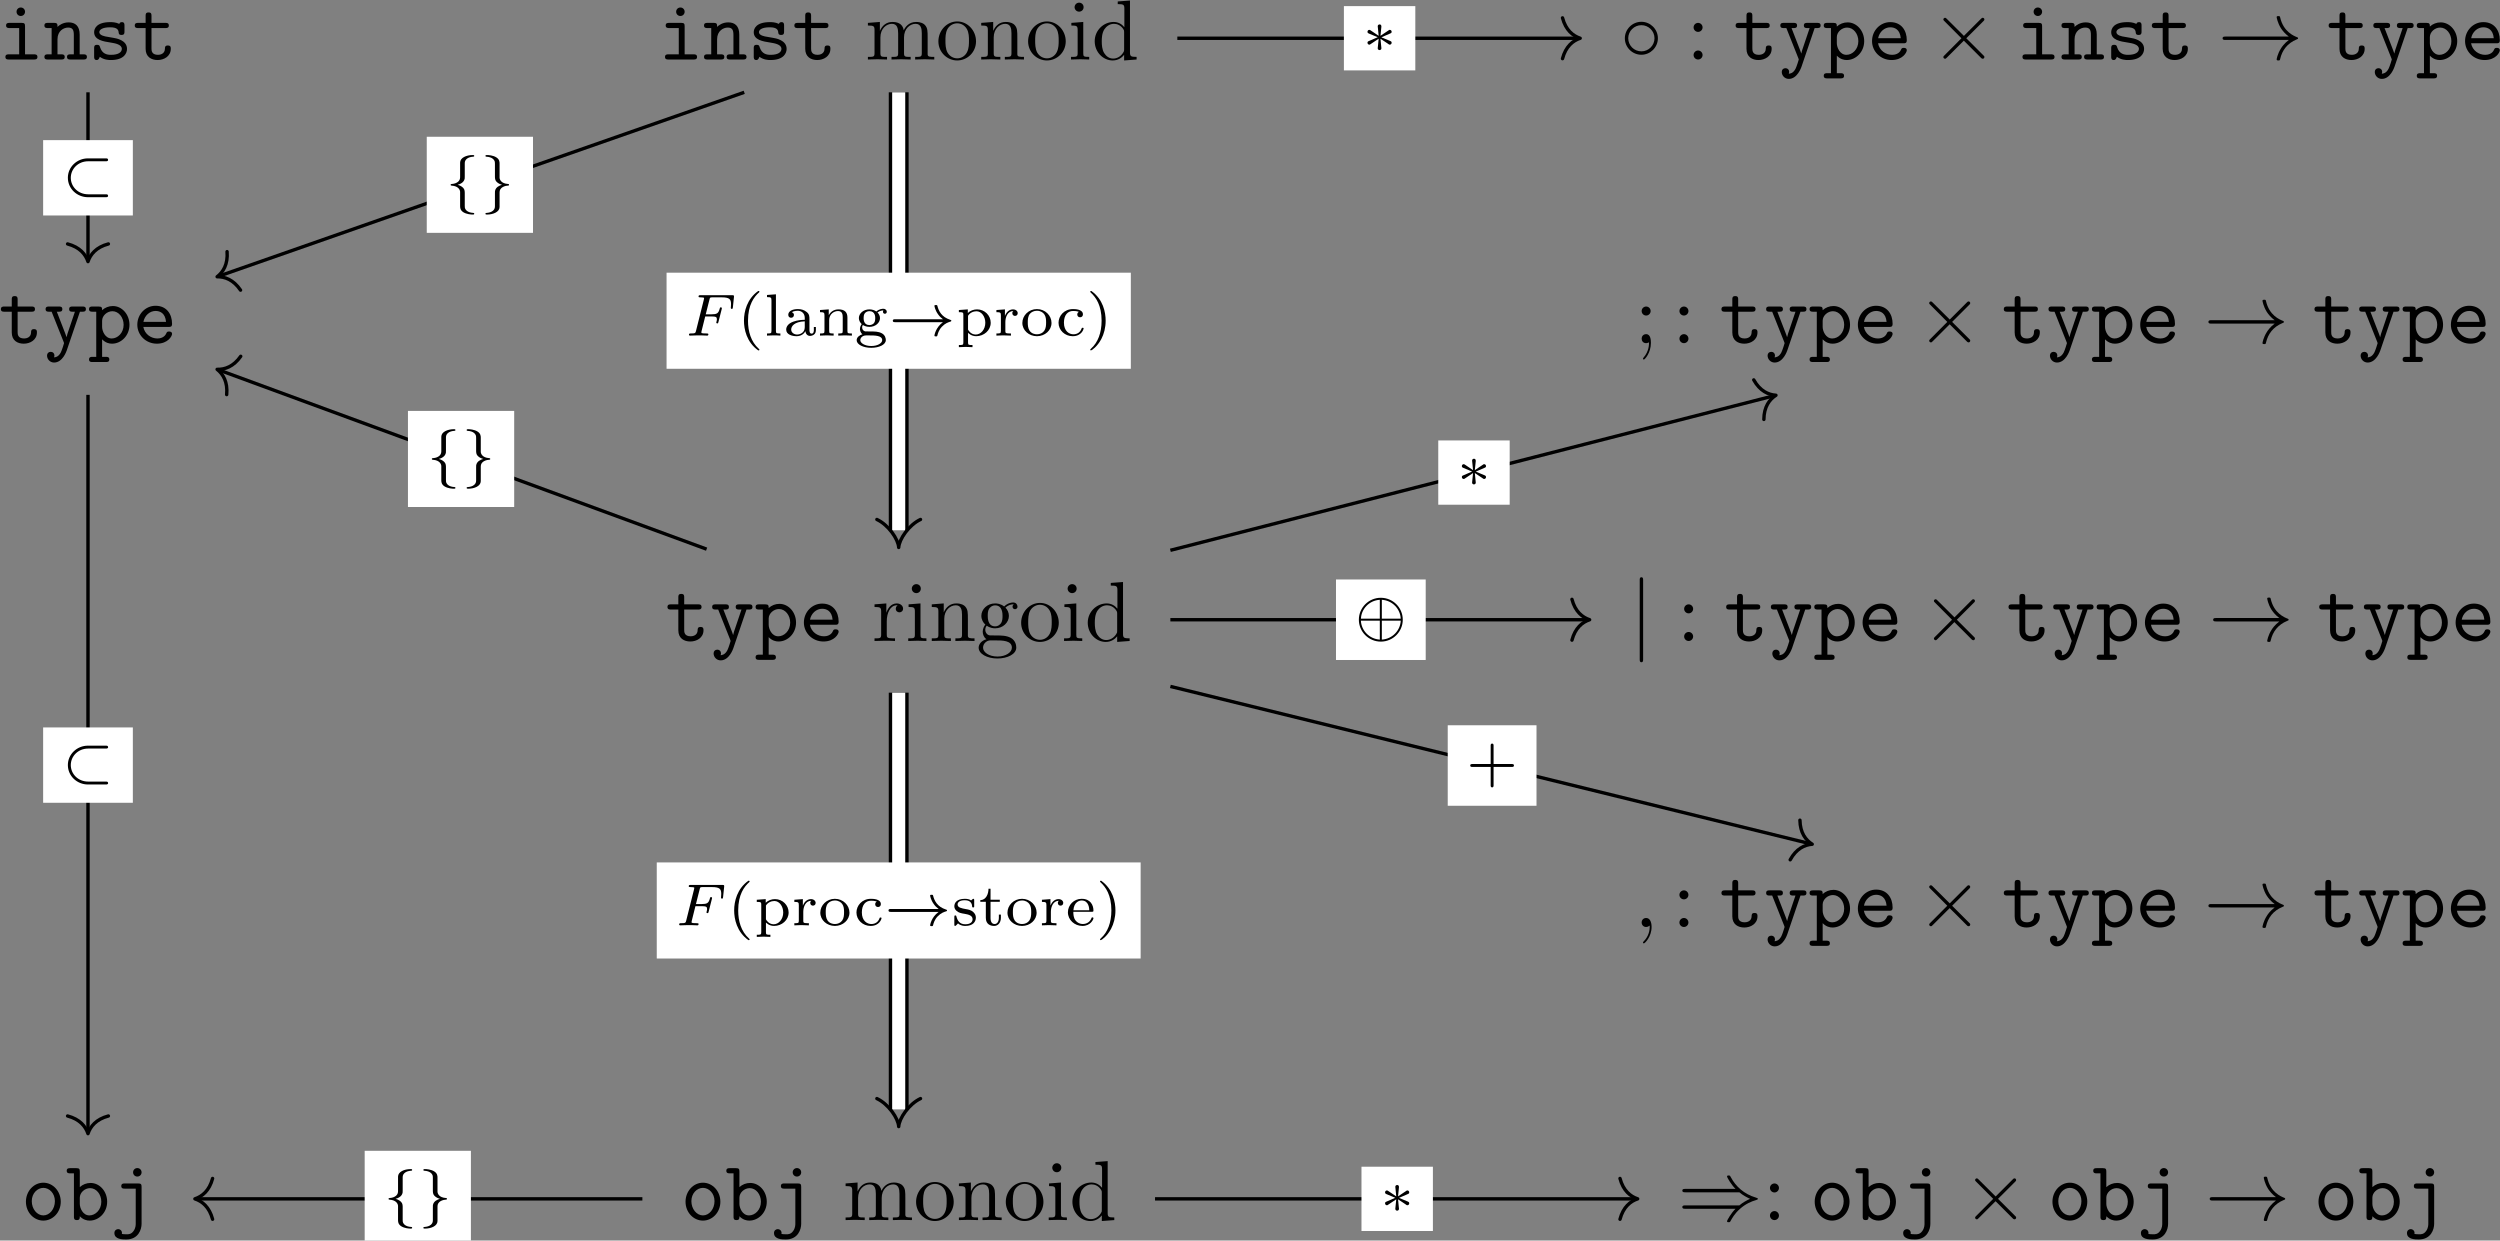 <?xml version="1.0" encoding="UTF-8"?>
<svg xmlns="http://www.w3.org/2000/svg" xmlns:xlink="http://www.w3.org/1999/xlink" width="2110pt" height="1047pt" viewBox="0 0 2110 1047" version="1.1"><rect x="0" y="0" width="2110" height="1047" fill="#808080" stroke="none"/><!--latexit:AAAPqnja5VdbbNvWGSbFXhKnsZ2kbdK0adXEaZM5TmTdLDndmkNRpEhLoi7UNXI9
ijyiKFEkzYspyTXAh6LYw4q9DCvWAd2aYsA6FN0F6+4YhmEbhmIo1iS7dMUwdA/b
w/bU176Mkhyn8dK0y16G7UiCeP5z/tt3vvMfnqauyKYVCFxFfdgdd95191R1bgMa
pqyptTneENqy1+PmLE2vzmnNDhQs8yCCPvuVtdmZbHEFDqAItie9tWcvZ2ia5aLf
mH103z0nH3v81OlPzJ9ZOHsucv6JCwSzki/ULz7Fw1anp1t2aU61FeXK/umZ2aNz
lWzxbBcOzLr3v+2kPCcovGm+cuDgoXvvu//wkQdcn4u5d7h3une5d7t73L3u1CsP
PnTs4Uf8jx4/4e5z73Gn3Rn3gHvUfdA95j7s+qtN3oSKrMKSoCmawfU0EZYs2VJg
VTcg32sqcLXHS6rckgXe8tLlRN6CXlpNXuhKhmarYmKkWDc12xAgB/vWCWS7XQks
zgRD4VK2WKDwRrY4nljUeQGSAb/3QWZRd//l6FIsXp+kofI9WJ08QrOyrXAptlzN
FtlxvrO+yzOf/NSTNQ8A0zJkVXJnc54BgI9xztgW78VbHI+8DBIjvUnnSnKGpFL0
Tt8LBljeU9O2oOkedB9wD63N/rUhaoLdg6o1juBiRLdWN3nDkgUFbk01bBN6oXd5
CV70HkehmqubY9C2/Cc9iehvaYb3Uy3/WPpBjU2+Z5qDXtOb2eOttrl7bCS82dhF
22rFVjdlVfcCVYWJo5at+C3Nbw106Bdlw4NFGXgPvGDIXqx+oc0bvGB55LzBiyV3
hwuCuDU1IlM6m3sp4977Euve5x4pZ4ukF/XVIleaKVeqNa9flIfQA6tFKrxkev2s
l+2JC6cmyzo7697vHi5nNJUXNA/9xuq2hUuNZa+79mkPXUIWRmThjcGltZGwKazN
HvwA6OJkHS6JyzeVn7iAT3xdlmba8oj3luxFAH72tPnHn7592H3IM9lVPLeER8ZL
3eUR09RQmFz0ex/E3T9a7/UU7T4yXtkDUz8+6W9blm4unzs3wkEQzw5koW3zqtmG
6lkRnjuRDdOSKMUlRtKloQyqoFkGuKMCRSIH/QxTB7iEa6ACqmUGEAJOAMohhVo3
D0RCTdUSgHZwb7BPEMUol1YHyVId0MNSlCvbg3BcYgET0WparM72w4kCSA4UudiW
hzzDhigAYnAjTRFSpA2AWs7BqkSaiUTC0Vr5bp5IZOoZRzPIsrWUImJZUEi28KAo
5VkiH8tk9WS/MEiE5GY2Hwa1gQOYgJEkWE4lKotiM1QyQa5NKVkxxAV4OmU3YdkI
9BMrnUSwki+ut3WjzJk2SHjzUhmQ6PejlL5Og5RAhfrUPF1t2pwd5ZRhLhAvUs3F
HMtIdqYeW8wMdJ6Dw0IgnskuEKUQa+Z7ZFVP6mxMTpRAZtgqrHRr0Xol0klEwmnd
oZMWSNb6US1EWkWSo1JkSV7Ba4wogWY3zy1SMMOXg30iN98sUWym3qczJVYuFGi9
qEcqlRARTamDFtszs3Q1SOYckNvgEuIQFAJmeRisrLOJhNUx45qYhXI/qdVIfHED
yCsAUM0lwNCCI6VAniEGsMKkOyAty5ScgZ0YlcgAsBJgZLEjBEmpm7WSKUsm2llK
LBL0oE3G5XgKj9NEHEBC41do0NG42gbTEQSxKOSZMpfzlhfEaDK+YBJ0K2J200u9
dKBpFQHH6aIMgMFGVzYqAh0yY8FYMBRMVrRoBYYlQA0YSbR7JuxIdSMTUTYicWvY
NQsZiyZbcR0AsZ3y4FnEc2I8p8MUu5DrhO0Vhx2GnRDd1XC8l3M6uEnke46Ty5dw
mgLDRIZ25GaAlDqEyYAaAQr2kgcCDfB8KANausSajpQj2jyxxJQcCTBcSGGNeq4d
7NZTHV6OqHql1WzJ7SV8QcLzSW4dD1N5ETdJdgOXyWCmvU6l6W4lleQL7ZSAAzYJ
cZAtRJkCx0c6hToTKAcT0f46XI/QAKSyMN7uKIWoumSw6XCmCJgozdpKTW8zZMEB
uAAcluWVpQ47XAqIQbvnKak5XVSpspNWY1Qk1ePsekjh+flOal7o81FWLGpanpLS
gGYinShfg4yRSAIw1WhCSVY3J/vbq9eW5dVN09ryN3jD0JyL4hn/8YZpN01oHfeL
0PTKpT6qUat+v/+x0bdheYfXda1Rb9Pf01RNFneMKMrYzGZja5eN7XHDGA3zpnXz
YXGkTZ6a2FZ4VdpqWNqkpxuasHX6BrUz/oIsta2x6ijK/7BNkhRkQ1jeyXV0iIxy
9aqr+S8AaLumea3RGAO7rXYtqQ+Hduzzf72Nk9w8v3xLUK8Jd4G6tWPFg/Y2lnOX
9TFnRyfojaS1P4K0owWc/xiUHZN0h7KmpRnwlpzdcWDfcltMdo2mK7Z5M/5sPv2x
oDV2HO+G+Lag/f9g7ZmPqAW3pu12OfAuI1v/PmfHWh9WZm+ryv4XAdu4vg2Wd2d8
A8DbMu0GwVQDquK1o8x7191w1mYP7Vxwrr9cv7yxtozsQQ4gR5E55DQSRJYQGkkj
eaSIOMgW8gzyWeR55EXka8jXkVeR15BvIt9GvoN8F/k+8kPk58gvkV8hbyC/Rt5E
foNcRq4iv0P+gLyL/A35B/Ie8j66F51G/eg8GkbPowDNoiW0gtbQp1AZNdAhuoU+
i34GfQ59Hv0i+gL6ZfRb6OvoT9BfoG+i76B/Qv+Mvut7w/eW74rvt77f+972veP7
i+/vvvd872M+bB+2H5vBDmBHsGPYHPY4dgaLY09gACtjNUzFHOxp7BnsOexz2Oex
L2EvYl/FXsVew17Hvof9APvR9Oa0O/2FycXAh25fMvvIDW36hX8C+bqmYQ==-->
<defs>
<g>
<symbol overflow="visible" id="glyph0-0">
<path style="stroke:none;" d=""/>
</symbol>
<symbol overflow="visible" id="glyph0-1">
<path style="stroke:none;" d="M 22.172 -27.969 C 22.172 -30.203 21.734 -30.922 19.297 -30.922 L 9.109 -30.922 C 8.031 -30.922 6.172 -30.922 6.172 -28.766 C 6.172 -26.547 8.031 -26.547 9.109 -26.547 L 17.219 -26.547 L 17.219 -4.375 L 8.531 -4.375 C 7.391 -4.375 5.594 -4.375 5.594 -2.156 C 5.594 0 7.453 0 8.531 0 L 29.703 0 C 30.781 0 32.641 0 32.641 -2.156 C 32.641 -4.375 30.781 -4.375 29.703 -4.375 L 22.172 -4.375 Z M 22.172 -40.312 C 22.172 -42.328 20.594 -43.906 18.578 -43.906 C 16.578 -43.906 15 -42.328 15 -40.312 C 15 -38.312 16.578 -36.734 18.578 -36.734 C 20.594 -36.734 22.172 -38.312 22.172 -40.312 Z M 22.172 -40.312 "/>
</symbol>
<symbol overflow="visible" id="glyph0-2">
<path style="stroke:none;" d="M 11.906 -27.547 C 11.906 -29.844 11.906 -30.922 9.031 -30.922 L 3.797 -30.922 C 2.656 -30.922 0.859 -30.922 0.859 -28.688 C 0.859 -26.547 2.719 -26.547 3.734 -26.547 L 6.953 -26.547 L 6.953 -4.375 L 3.797 -4.375 C 2.656 -4.375 0.859 -4.375 0.859 -2.156 C 0.859 0 2.719 0 3.734 0 L 15.141 0 C 16.141 0 18 0 18 -2.156 C 18 -4.375 16.219 -4.375 15.062 -4.375 L 11.906 -4.375 L 11.906 -17.078 C 11.906 -24.25 17.219 -26.969 20.875 -26.969 C 24.672 -26.969 25.688 -24.969 25.688 -20.656 L 25.688 -4.375 L 22.891 -4.375 C 21.734 -4.375 19.938 -4.375 19.938 -2.156 C 19.938 0 21.875 0 22.891 0 L 33.859 0 C 34.859 0 36.734 0 36.734 -2.156 C 36.734 -4.375 34.938 -4.375 33.781 -4.375 L 30.625 -4.375 L 30.625 -21.016 C 30.625 -28.266 26.969 -31.344 21.312 -31.344 C 16.5 -31.344 13.266 -28.906 11.906 -27.547 Z M 11.906 -27.547 "/>
</symbol>
<symbol overflow="visible" id="glyph0-3">
<path style="stroke:none;" d="M 21.375 -18.297 C 19.734 -18.578 18.297 -18.797 16.5 -19.156 C 14.422 -19.438 9.547 -20.297 9.547 -23.094 C 9.547 -24.969 11.844 -27.188 18.656 -27.188 C 24.609 -27.188 25.609 -25.031 25.828 -23.172 C 25.891 -21.953 26.047 -20.734 28.266 -20.734 C 30.781 -20.734 30.781 -22.234 30.781 -23.672 L 30.781 -28.625 C 30.781 -29.766 30.781 -31.562 28.625 -31.562 C 26.906 -31.562 26.609 -30.562 26.469 -30.062 C 23.312 -31.562 20.156 -31.562 18.797 -31.562 C 6.812 -31.562 5.172 -25.688 5.172 -23.094 C 5.172 -16.5 12.703 -15.281 19.297 -14.281 C 22.812 -13.703 28.547 -12.766 28.547 -8.969 C 28.547 -6.312 25.891 -3.953 19.375 -3.953 C 16 -3.953 11.984 -4.734 10.188 -10.328 C 9.828 -11.625 9.547 -12.406 7.672 -12.406 C 5.172 -12.406 5.172 -10.906 5.172 -9.469 L 5.172 -2.516 C 5.172 -1.359 5.172 0.438 7.312 0.438 C 7.969 0.438 9.109 0.359 9.969 -2.297 C 13.484 0.281 17.281 0.438 19.297 0.438 C 30.625 0.438 32.922 -5.531 32.922 -8.969 C 32.922 -16.422 23.672 -17.938 21.375 -18.297 Z M 21.375 -18.297 "/>
</symbol>
<symbol overflow="visible" id="glyph0-4">
<path style="stroke:none;" d="M 15.922 -26.547 L 27.688 -26.547 C 28.766 -26.547 30.562 -26.547 30.562 -28.688 C 30.562 -30.922 28.844 -30.922 27.688 -30.922 L 15.922 -30.922 L 15.922 -36.797 C 15.922 -38.156 15.922 -39.734 13.484 -39.734 C 10.969 -39.734 10.969 -38.234 10.969 -36.797 L 10.969 -30.922 L 4.734 -30.922 C 3.594 -30.922 1.797 -30.922 1.797 -28.688 C 1.797 -26.547 3.594 -26.547 4.656 -26.547 L 10.969 -26.547 L 10.969 -9.031 C 10.969 -2.156 15.859 0.438 21.094 0.438 C 26.391 0.438 32.203 -2.656 32.203 -9.031 C 32.203 -10.328 32.203 -11.844 29.703 -11.844 C 27.328 -11.844 27.266 -10.328 27.266 -9.109 C 27.188 -4.656 23.094 -3.953 21.453 -3.953 C 15.922 -3.953 15.922 -7.672 15.922 -9.469 Z M 15.922 -26.547 "/>
</symbol>
<symbol overflow="visible" id="glyph0-5">
<path style="stroke:none;" d="M 30.844 -26.547 L 33 -26.547 C 34.078 -26.547 35.875 -26.547 35.875 -28.688 C 35.875 -30.922 34.141 -30.922 33 -30.922 L 24.609 -30.922 C 23.531 -30.922 21.734 -30.922 21.734 -28.766 C 21.734 -26.547 23.453 -26.547 24.609 -26.547 L 26.609 -26.547 L 21.453 -11.266 C 20.516 -8.609 20.078 -7.312 19.578 -5.094 L 19.516 -5.094 C 19.156 -6.453 18.5 -7.969 18 -9.328 L 11.328 -26.547 L 13.125 -26.547 C 14.203 -26.547 16 -26.547 16 -28.688 C 16 -30.922 14.281 -30.922 13.125 -30.922 L 4.734 -30.922 C 3.594 -30.922 1.859 -30.922 1.859 -28.688 C 1.859 -26.547 3.656 -26.547 4.734 -26.547 L 6.953 -26.547 L 17.141 -0.938 C 17.438 -0.219 17.438 -0.078 17.438 0 C 17.438 0.141 15.641 6.031 14.703 7.812 C 12.625 11.766 10.047 11.906 8.969 11.984 C 8.969 11.906 9.328 11.328 9.328 10.406 C 9.328 8.609 8.031 7.312 6.234 7.312 C 4.297 7.312 3.078 8.609 3.078 10.469 C 3.078 13.484 5.531 16.359 9.031 16.359 C 16.219 16.359 19.438 6.891 19.734 6.094 Z M 30.844 -26.547 "/>
</symbol>
<symbol overflow="visible" id="glyph0-6">
<path style="stroke:none;" d="M 11.906 -18.938 C 11.906 -23.172 16.062 -26.969 20.594 -26.969 C 25.891 -26.969 30.062 -21.734 30.062 -15.5 C 30.062 -8.609 25.031 -3.953 20.016 -3.953 C 14.422 -3.953 11.906 -10.266 11.906 -13.703 Z M 11.906 -3.234 C 14.844 -0.219 17.938 0.438 20.234 0.438 C 28.047 0.438 35 -6.391 35 -15.5 C 35 -24.312 28.625 -31.344 21.016 -31.344 C 17.578 -31.344 14.344 -30.062 11.906 -27.828 C 11.906 -29.906 11.766 -30.922 9.031 -30.922 L 3.797 -30.922 C 2.656 -30.922 0.859 -30.922 0.859 -28.688 C 0.859 -26.547 2.719 -26.547 3.734 -26.547 L 6.953 -26.547 L 6.953 11.547 L 3.797 11.547 C 2.656 11.547 0.859 11.547 0.859 13.766 C 0.859 15.922 2.719 15.922 3.734 15.922 L 15.141 15.922 C 16.141 15.922 18 15.922 18 13.766 C 18 11.547 16.219 11.547 15.062 11.547 L 11.906 11.547 Z M 11.906 -3.234 "/>
</symbol>
<symbol overflow="visible" id="glyph0-7">
<path style="stroke:none;" d="M 30.422 -13.703 C 31.922 -13.703 33.281 -13.703 33.281 -16.359 C 33.281 -24.531 28.688 -31.562 19.375 -31.562 C 10.828 -31.562 3.953 -24.391 3.953 -15.562 C 3.953 -6.812 11.188 0.438 20.438 0.438 C 29.906 0.438 33.281 -6.031 33.281 -7.812 C 33.281 -9.828 31.203 -9.828 30.781 -9.828 C 29.484 -9.828 28.906 -9.609 28.406 -8.25 C 26.828 -4.594 22.953 -3.953 20.953 -3.953 C 15.562 -3.953 10.188 -7.531 9.031 -13.703 Z M 9.109 -18 C 10.109 -23.234 14.344 -27.188 19.375 -27.188 C 23.094 -27.188 27.547 -25.391 28.188 -18 Z M 9.109 -18 "/>
</symbol>
<symbol overflow="visible" id="glyph0-8">
<path style="stroke:none;" d="M 33.5 -15.5 C 33.5 -24.469 26.828 -31.562 18.797 -31.562 C 10.766 -31.562 4.094 -24.469 4.094 -15.5 C 4.094 -6.391 10.906 0.438 18.797 0.438 C 26.688 0.438 33.5 -6.453 33.5 -15.5 Z M 18.797 -3.953 C 13.484 -3.953 9.031 -9.328 9.031 -16 C 9.031 -22.531 13.703 -27.188 18.797 -27.188 C 23.953 -27.188 28.547 -22.531 28.547 -16 C 28.547 -9.328 24.109 -3.953 18.797 -3.953 Z M 18.797 -3.953 "/>
</symbol>
<symbol overflow="visible" id="glyph0-9">
<path style="stroke:none;" d="M 11.906 -27.828 L 11.906 -40.891 C 11.906 -43.109 11.484 -43.828 9.031 -43.828 L 3.797 -43.828 C 2.656 -43.828 0.859 -43.828 0.859 -41.609 C 0.859 -39.453 2.719 -39.453 3.734 -39.453 L 6.953 -39.453 L 6.953 -2.938 C 6.953 -1.5 6.953 0 9.469 0 C 11.906 0 11.906 -1.438 11.906 -3.234 C 14.844 -0.219 17.938 0.438 20.234 0.438 C 28.047 0.438 35 -6.391 35 -15.5 C 35 -24.312 28.625 -31.344 21.016 -31.344 C 17.578 -31.344 14.344 -30.062 11.906 -27.828 Z M 11.906 -13.703 L 11.906 -18.938 C 11.906 -23.172 16.062 -26.969 20.594 -26.969 C 25.891 -26.969 30.062 -21.734 30.062 -15.5 C 30.062 -8.609 25.031 -3.953 20.016 -3.953 C 14.422 -3.953 11.906 -10.266 11.906 -13.703 Z M 11.906 -13.703 "/>
</symbol>
<symbol overflow="visible" id="glyph0-10">
<path style="stroke:none;" d="M 26.391 -27.969 C 26.391 -30.203 25.969 -30.922 23.531 -30.922 L 12.188 -30.922 C 11.047 -30.922 9.25 -30.922 9.25 -28.688 C 9.25 -26.547 11.047 -26.547 12.125 -26.547 L 21.453 -26.547 L 21.453 2.797 C 21.453 4.016 21.453 6.75 19.578 9.25 C 17.641 11.984 15.422 11.984 13.766 11.984 C 11.688 11.984 10.828 11.844 9.75 11.688 C 9.828 11.484 9.828 11.328 9.828 10.828 C 9.828 8.828 8.172 7.609 6.672 7.609 C 5.016 7.609 3.438 8.828 3.438 10.906 C 3.438 16.359 10.469 16.359 13.422 16.359 C 23.812 16.359 26.391 7.75 26.391 3.156 Z M 26.391 -40.312 C 26.391 -42.328 24.812 -43.906 22.812 -43.906 C 20.797 -43.906 19.219 -42.328 19.219 -40.312 C 19.219 -38.312 20.797 -36.734 22.812 -36.734 C 24.812 -36.734 26.391 -38.312 26.391 -40.312 Z M 26.391 -40.312 "/>
</symbol>
<symbol overflow="visible" id="glyph1-0">
<path style="stroke:none;" d=""/>
</symbol>
<symbol overflow="visible" id="glyph1-1">
<path style="stroke:none;" d="M 7.891 -24.672 L 7.891 -5.453 C 7.891 -2.219 7.109 -2.219 2.297 -2.219 L 2.297 0 C 4.812 -0.078 8.469 -0.219 10.406 -0.219 C 12.266 -0.219 16 -0.078 18.438 0 L 18.438 -2.219 C 13.625 -2.219 12.844 -2.219 12.844 -5.453 L 12.844 -18.656 C 12.844 -26.109 17.938 -30.125 22.531 -30.125 C 27.047 -30.125 27.828 -26.25 27.828 -22.172 L 27.828 -5.453 C 27.828 -2.219 27.047 -2.219 22.234 -2.219 L 22.234 0 C 24.75 -0.078 28.406 -0.219 30.344 -0.219 C 32.203 -0.219 35.938 -0.078 38.375 0 L 38.375 -2.219 C 33.578 -2.219 32.781 -2.219 32.781 -5.453 L 32.781 -18.656 C 32.781 -26.109 37.875 -30.125 42.469 -30.125 C 46.984 -30.125 47.781 -26.25 47.781 -22.172 L 47.781 -5.453 C 47.781 -2.219 46.984 -2.219 42.188 -2.219 L 42.188 0 C 44.688 -0.078 48.344 -0.219 50.281 -0.219 C 52.156 -0.219 55.875 -0.078 58.312 0 L 58.312 -2.219 C 54.594 -2.219 52.797 -2.219 52.719 -4.375 L 52.719 -18.078 C 52.719 -24.25 52.719 -26.469 50.5 -29.047 C 49.5 -30.266 47.125 -31.703 42.969 -31.703 C 36.938 -31.703 33.781 -27.406 32.562 -24.672 C 31.562 -30.922 26.25 -31.703 23.031 -31.703 C 17.797 -31.703 14.422 -28.625 12.406 -24.172 L 12.406 -31.703 L 2.297 -30.922 L 2.297 -28.688 C 7.312 -28.688 7.891 -28.188 7.891 -24.672 Z M 7.891 -24.672 "/>
</symbol>
<symbol overflow="visible" id="glyph1-2">
<path style="stroke:none;" d="M 33.781 -15.344 C 33.781 -24.531 26.609 -32.141 17.938 -32.141 C 8.969 -32.141 2.016 -24.312 2.016 -15.344 C 2.016 -6.094 9.469 0.797 17.859 0.797 C 26.547 0.797 33.781 -6.234 33.781 -15.344 Z M 17.938 -1 C 14.844 -1 11.688 -2.516 9.75 -5.812 C 7.969 -8.969 7.969 -13.344 7.969 -15.922 C 7.969 -18.719 7.969 -22.594 9.688 -25.75 C 11.625 -29.047 15 -30.562 17.859 -30.562 C 21.016 -30.562 24.109 -28.984 25.969 -25.891 C 27.828 -22.812 27.828 -18.656 27.828 -15.922 C 27.828 -13.344 27.828 -9.469 26.25 -6.312 C 24.672 -3.078 21.516 -1 17.938 -1 Z M 17.938 -1 "/>
</symbol>
<symbol overflow="visible" id="glyph1-3">
<path style="stroke:none;" d="M 7.891 -24.672 L 7.891 -5.453 C 7.891 -2.219 7.109 -2.219 2.297 -2.219 L 2.297 0 C 4.812 -0.078 8.469 -0.219 10.406 -0.219 C 12.266 -0.219 16 -0.078 18.438 0 L 18.438 -2.219 C 13.625 -2.219 12.844 -2.219 12.844 -5.453 L 12.844 -18.656 C 12.844 -26.109 17.938 -30.125 22.531 -30.125 C 27.047 -30.125 27.828 -26.25 27.828 -22.172 L 27.828 -5.453 C 27.828 -2.219 27.047 -2.219 22.234 -2.219 L 22.234 0 C 24.75 -0.078 28.406 -0.219 30.344 -0.219 C 32.203 -0.219 35.938 -0.078 38.375 0 L 38.375 -2.219 C 34.641 -2.219 32.859 -2.219 32.781 -4.375 L 32.781 -18.078 C 32.781 -24.25 32.781 -26.469 30.562 -29.047 C 29.547 -30.266 27.188 -31.703 23.031 -31.703 C 17.797 -31.703 14.422 -28.625 12.406 -24.172 L 12.406 -31.703 L 2.297 -30.922 L 2.297 -28.688 C 7.312 -28.688 7.891 -28.188 7.891 -24.672 Z M 7.891 -24.672 "/>
</symbol>
<symbol overflow="visible" id="glyph1-4">
<path style="stroke:none;" d="M 12.703 -31.703 L 2.656 -30.922 L 2.656 -28.688 C 7.312 -28.688 7.969 -28.266 7.969 -24.75 L 7.969 -5.453 C 7.969 -2.219 7.172 -2.219 2.375 -2.219 L 2.375 0 C 4.656 -0.078 8.531 -0.219 10.266 -0.219 C 12.766 -0.219 15.281 -0.078 17.719 0 L 17.719 -2.219 C 12.984 -2.219 12.703 -2.578 12.703 -5.375 Z M 12.984 -44.188 C 12.984 -46.484 11.188 -47.984 9.188 -47.984 C 6.953 -47.984 5.375 -46.047 5.375 -44.188 C 5.375 -42.25 6.953 -40.391 9.188 -40.391 C 11.188 -40.391 12.984 -41.891 12.984 -44.188 Z M 12.984 -44.188 "/>
</symbol>
<symbol overflow="visible" id="glyph1-5">
<path style="stroke:none;" d="M 27.266 -3.953 L 27.266 0.797 L 37.797 0 L 37.797 -2.219 C 32.781 -2.219 32.203 -2.719 32.203 -6.234 L 32.203 -49.781 L 21.875 -49 L 21.875 -46.766 C 26.906 -46.766 27.469 -46.266 27.469 -42.75 L 27.469 -27.266 C 25.391 -29.844 22.312 -31.703 18.438 -31.703 C 9.969 -31.703 2.438 -24.672 2.438 -15.422 C 2.438 -6.312 9.469 0.797 17.641 0.797 C 22.234 0.797 25.469 -1.656 27.266 -3.953 Z M 27.266 -23.172 L 27.266 -8.469 C 27.266 -7.172 27.266 -7.031 26.469 -5.812 C 24.312 -2.375 21.094 -0.797 18 -0.797 C 14.781 -0.797 12.188 -2.656 10.469 -5.375 C 8.609 -8.328 8.391 -12.406 8.391 -15.344 C 8.391 -18 8.531 -22.312 10.609 -25.531 C 12.125 -27.766 14.844 -30.125 18.719 -30.125 C 21.234 -30.125 24.25 -29.047 26.469 -25.828 C 27.266 -24.609 27.266 -24.469 27.266 -23.172 Z M 27.266 -23.172 "/>
</symbol>
<symbol overflow="visible" id="glyph1-6">
<path style="stroke:none;" d="M 13.766 -27.109 C 13.766 -29.203 12.047 -30.922 9.969 -30.922 C 7.891 -30.922 6.172 -29.203 6.172 -27.109 C 6.172 -25.031 7.891 -23.312 9.969 -23.312 C 12.047 -23.312 13.766 -25.031 13.766 -27.109 Z M 13.766 -3.797 C 13.766 -5.875 12.047 -7.609 9.969 -7.609 C 7.891 -7.609 6.172 -5.875 6.172 -3.797 C 6.172 -1.719 7.891 0 9.969 0 C 12.047 0 13.766 -1.719 13.766 -3.797 Z M 13.766 -3.797 "/>
</symbol>
<symbol overflow="visible" id="glyph1-7">
<path style="stroke:none;" d="M 13.766 -27.109 C 13.766 -29.203 12.047 -30.922 9.969 -30.922 C 7.891 -30.922 6.172 -29.203 6.172 -27.109 C 6.172 -25.031 7.891 -23.312 9.969 -23.312 C 12.047 -23.312 13.766 -25.031 13.766 -27.109 Z M 12.406 -0.797 C 12.406 1.219 12.406 6.812 7.812 12.125 C 7.312 12.703 7.312 12.844 7.312 13.062 C 7.312 13.562 7.672 13.844 8.031 13.844 C 8.828 13.844 13.984 8.109 13.984 -0.219 C 13.984 -2.297 13.844 -7.609 9.969 -7.609 C 7.453 -7.609 6.172 -5.672 6.172 -3.797 C 6.172 -1.938 7.391 0 9.969 0 C 10.328 0 10.469 0 10.547 -0.078 C 11.047 -0.141 11.844 -0.281 12.406 -0.797 Z M 12.406 -0.797 "/>
</symbol>
<symbol overflow="visible" id="glyph1-8">
<path style="stroke:none;" d="M 11.984 -23.812 L 11.984 -31.703 L 2.016 -30.922 L 2.016 -28.688 C 7.031 -28.688 7.609 -28.188 7.609 -24.672 L 7.609 -5.453 C 7.609 -2.219 6.812 -2.219 2.016 -2.219 L 2.016 0 C 4.812 -0.078 8.172 -0.219 10.188 -0.219 C 13.062 -0.219 16.422 -0.219 19.297 0 L 19.297 -2.219 L 17.797 -2.219 C 12.484 -2.219 12.344 -3.016 12.344 -5.594 L 12.344 -16.641 C 12.344 -23.75 15.344 -30.125 20.797 -30.125 C 21.312 -30.125 21.453 -30.125 21.594 -30.062 C 21.375 -29.984 19.938 -29.125 19.938 -27.266 C 19.938 -25.25 21.453 -24.172 23.031 -24.172 C 24.312 -24.172 26.109 -25.031 26.109 -27.328 C 26.109 -29.625 23.891 -31.703 20.797 -31.703 C 15.562 -31.703 12.984 -26.906 11.984 -23.812 Z M 11.984 -23.812 "/>
</symbol>
<symbol overflow="visible" id="glyph1-9">
<path style="stroke:none;" d="M 15.922 -12.344 C 9.688 -12.344 9.688 -19.516 9.688 -21.156 C 9.688 -23.094 9.75 -25.391 10.828 -27.188 C 11.406 -28.047 13.062 -30.062 15.922 -30.062 C 22.172 -30.062 22.172 -22.891 22.172 -21.234 C 22.172 -19.297 22.094 -17 21.016 -15.203 C 20.438 -14.344 18.797 -12.344 15.922 -12.344 Z M 7.609 -9.547 C 7.609 -9.828 7.609 -11.484 8.828 -12.906 C 11.625 -10.906 14.562 -10.688 15.922 -10.688 C 22.594 -10.688 27.547 -15.641 27.547 -21.156 C 27.547 -23.812 26.391 -26.469 24.609 -28.125 C 27.188 -30.562 29.766 -30.922 31.062 -30.922 C 31.203 -30.922 31.562 -30.922 31.781 -30.844 C 30.984 -30.562 30.625 -29.766 30.625 -28.906 C 30.625 -27.688 31.562 -26.828 32.703 -26.828 C 33.422 -26.828 34.797 -27.328 34.797 -28.984 C 34.797 -30.203 33.938 -32.5 31.125 -32.5 C 29.703 -32.5 26.547 -32.062 23.531 -29.125 C 20.516 -31.484 17.5 -31.703 15.922 -31.703 C 9.25 -31.703 4.297 -26.75 4.297 -21.234 C 4.297 -18.078 5.875 -15.344 7.672 -13.844 C 6.75 -12.766 5.453 -10.406 5.453 -7.891 C 5.453 -5.672 6.391 -2.938 8.609 -1.5 C 4.297 -0.281 2.016 2.797 2.016 5.672 C 2.016 10.828 9.109 14.781 17.859 14.781 C 26.328 14.781 33.781 11.125 33.781 5.531 C 33.781 3.016 32.781 -0.641 29.125 -2.656 C 25.328 -4.656 21.156 -4.656 16.781 -4.656 C 15 -4.656 11.906 -4.656 11.406 -4.734 C 9.109 -5.016 7.609 -7.25 7.609 -9.547 Z M 17.938 13.125 C 10.688 13.125 5.734 9.469 5.734 5.672 C 5.734 2.375 8.469 -0.281 11.625 -0.5 L 15.859 -0.5 C 22.016 -0.5 30.062 -0.5 30.062 5.672 C 30.062 9.547 24.969 13.125 17.938 13.125 Z M 17.938 13.125 "/>
</symbol>
<symbol overflow="visible" id="glyph2-0">
<path style="stroke:none;" d=""/>
</symbol>
<symbol overflow="visible" id="glyph2-1">
<path style="stroke:none;" d="M 31.844 -17.938 C 31.844 -25.609 25.469 -31.844 17.938 -31.844 C 10.188 -31.844 3.953 -25.469 3.953 -17.938 C 3.953 -10.328 10.188 -4.016 17.938 -4.016 C 25.469 -4.016 31.844 -10.266 31.844 -17.938 Z M 17.938 -6.891 C 11.688 -6.891 6.812 -11.906 6.812 -17.938 C 6.812 -23.953 11.766 -28.984 17.938 -28.984 C 23.891 -28.984 28.984 -24.109 28.984 -17.938 C 28.984 -11.766 23.891 -6.891 17.938 -6.891 Z M 17.938 -6.891 "/>
</symbol>
<symbol overflow="visible" id="glyph2-2">
<path style="stroke:none;" d="M 27.906 -19.938 L 13.562 -34.219 C 12.703 -35.078 12.547 -35.219 11.984 -35.219 C 11.266 -35.219 10.547 -34.578 10.547 -33.781 C 10.547 -33.281 10.688 -33.141 11.484 -32.359 L 25.828 -17.938 L 11.484 -3.516 C 10.688 -2.719 10.547 -2.578 10.547 -2.078 C 10.547 -1.297 11.266 -0.641 11.984 -0.641 C 12.547 -0.641 12.703 -0.797 13.562 -1.656 L 27.828 -15.922 L 42.688 -1.078 C 42.828 -1 43.328 -0.641 43.766 -0.641 C 44.625 -0.641 45.188 -1.297 45.188 -2.078 C 45.188 -2.219 45.188 -2.516 44.984 -2.875 C 44.906 -3.016 33.5 -14.281 29.906 -17.938 L 43.047 -31.062 C 43.406 -31.484 44.469 -32.422 44.828 -32.859 C 44.906 -33 45.188 -33.281 45.188 -33.781 C 45.188 -34.578 44.625 -35.219 43.766 -35.219 C 43.188 -35.219 42.891 -34.938 42.109 -34.141 Z M 27.906 -19.938 "/>
</symbol>
<symbol overflow="visible" id="glyph2-3">
<path style="stroke:none;" d="M 59.828 -16.5 C 55.875 -13.484 53.938 -10.547 53.375 -9.609 C 50.141 -4.656 49.562 -0.141 49.562 -0.078 C 49.562 0.797 50.422 0.797 51 0.797 C 52.219 0.797 52.297 0.641 52.578 -0.641 C 54.234 -7.672 58.469 -13.703 66.562 -17 C 67.438 -17.281 67.641 -17.438 67.641 -17.938 C 67.641 -18.438 67.219 -18.656 67.078 -18.719 C 63.922 -19.938 55.234 -23.531 52.516 -35.578 C 52.297 -36.438 52.219 -36.656 51 -36.656 C 50.422 -36.656 49.562 -36.656 49.562 -35.797 C 49.562 -35.656 50.219 -31.125 53.234 -26.328 C 54.656 -24.172 56.734 -21.656 59.828 -19.375 L 6.531 -19.375 C 5.234 -19.375 3.953 -19.375 3.953 -17.938 C 3.953 -16.5 5.234 -16.5 6.531 -16.5 Z M 59.828 -16.5 "/>
</symbol>
<symbol overflow="visible" id="glyph2-4">
<path style="stroke:none;" d="M 11.406 -51.219 C 11.406 -52.516 11.406 -53.797 9.969 -53.797 C 8.531 -53.797 8.531 -52.516 8.531 -51.219 L 8.531 15.344 C 8.531 16.641 8.531 17.938 9.969 17.938 C 11.406 17.938 11.406 16.641 11.406 15.344 Z M 11.406 -51.219 "/>
</symbol>
<symbol overflow="visible" id="glyph2-5">
<path style="stroke:none;" d="M 52.078 -23.453 C 55.094 -20.875 58.75 -19.016 61.125 -17.938 C 58.531 -16.781 55.016 -14.922 52.078 -12.406 L 6.531 -12.406 C 5.312 -12.406 3.953 -12.406 3.953 -10.969 C 3.953 -9.547 5.234 -9.547 6.453 -9.547 L 48.844 -9.547 C 45.406 -6.234 41.672 0.078 41.672 1 C 41.672 1.797 42.609 1.797 43.047 1.797 C 43.609 1.797 44.109 1.797 44.406 1.219 C 45.906 -1.5 47.922 -5.312 52.578 -9.469 C 57.531 -13.844 62.344 -15.781 66.062 -16.859 C 67.281 -17.281 67.359 -17.359 67.5 -17.5 C 67.641 -17.578 67.641 -17.797 67.641 -17.938 C 67.641 -18.078 67.641 -18.219 67.578 -18.359 L 67.359 -18.5 C 67.219 -18.578 67.141 -18.656 65.781 -19.078 C 56.094 -21.953 48.922 -28.484 44.906 -36.156 C 44.109 -37.594 44.047 -37.656 43.047 -37.656 C 42.609 -37.656 41.672 -37.656 41.672 -36.875 C 41.672 -35.938 45.344 -29.703 48.844 -26.328 L 6.453 -26.328 C 5.234 -26.328 3.953 -26.328 3.953 -24.891 C 3.953 -23.453 5.312 -23.453 6.531 -23.453 Z M 52.078 -23.453 "/>
</symbol>
<symbol overflow="visible" id="glyph3-0">
<path style="stroke:none;" d=""/>
</symbol>
<symbol overflow="visible" id="glyph3-1">
<path style="stroke:none;" d="M 14.562 -0.078 C 14.562 -4.812 12.766 -7.609 9.969 -7.609 C 7.609 -7.609 6.172 -5.812 6.172 -3.797 C 6.172 -1.859 7.609 0 9.969 0 C 10.828 0 11.766 -0.281 12.484 -0.938 C 12.703 -1.078 12.766 -1.141 12.844 -1.141 C 12.906 -1.141 12.984 -1.078 12.984 -0.078 C 12.984 5.234 10.469 9.547 8.109 11.906 C 7.312 12.703 7.312 12.844 7.312 13.062 C 7.312 13.562 7.672 13.844 8.031 13.844 C 8.828 13.844 14.562 8.328 14.562 -0.078 Z M 14.562 -0.078 "/>
</symbol>
<symbol overflow="visible" id="glyph4-0">
<path style="stroke:none;" d=""/>
</symbol>
<symbol overflow="visible" id="glyph4-1">
<path style="stroke:none;" d="M 37.359 -26.516 C 38.172 -26.516 39.375 -26.516 39.375 -27.719 C 39.375 -28.969 38.219 -28.969 37.359 -28.969 L 22.391 -28.969 C 13.062 -28.969 5.422 -21.688 5.422 -12.609 C 5.422 -3.312 13.203 3.812 22.391 3.812 L 37.359 3.812 C 38.172 3.812 39.375 3.812 39.375 2.609 C 39.375 1.359 38.219 1.359 37.359 1.359 L 22.594 1.359 C 13.906 1.359 7.891 -5.219 7.891 -12.562 C 7.891 -20.031 14.016 -26.516 22.594 -26.516 Z M 37.359 -26.516 "/>
</symbol>
<symbol overflow="visible" id="glyph4-2">
<path style="stroke:none;" d="M 16.625 -30.438 C 16.625 -31.438 16.625 -32.938 18.172 -34.344 C 19.688 -35.656 21.594 -36.109 23.547 -36.266 C 24.25 -36.312 24.609 -36.312 24.609 -36.969 C 24.609 -37.672 24.109 -37.672 23.359 -37.672 C 17.984 -37.672 12.75 -35.406 12.703 -31.344 L 12.703 -19.531 C 12.703 -18.234 12.703 -16.625 11.047 -15.172 C 9.844 -14.219 8.234 -13.406 5.719 -13.25 C 5.125 -13.203 4.719 -13.203 4.719 -12.562 C 4.719 -11.906 5.172 -11.906 5.578 -11.859 C 11.547 -11.453 12.656 -7.984 12.703 -6.578 L 12.703 5.219 C 12.703 6.578 12.703 8.844 15.359 10.547 C 18.172 12.359 22.094 12.562 23.359 12.562 C 24.109 12.562 24.609 12.562 24.609 11.859 C 24.609 11.203 24.156 11.156 23.75 11.156 C 19.031 10.891 17.125 8.641 16.719 6.781 C 16.625 6.281 16.625 5.922 16.625 5.219 L 16.625 -5.328 C 16.625 -6.781 16.625 -8.594 15.312 -9.938 C 14.609 -10.594 13.453 -11.797 10.641 -12.562 C 12.656 -13.109 16.016 -14.469 16.578 -17.875 C 16.625 -18.172 16.625 -18.281 16.625 -19.891 Z M 16.625 -30.438 "/>
</symbol>
<symbol overflow="visible" id="glyph4-3">
<path style="stroke:none;" d="M 16.625 -5.578 C 16.625 -6.875 16.625 -8.484 18.281 -9.938 C 19.484 -10.891 21.094 -11.703 23.609 -11.859 C 24.203 -11.906 24.609 -11.906 24.609 -12.562 C 24.609 -13.203 24.156 -13.203 23.75 -13.25 C 17.781 -13.656 16.672 -17.125 16.625 -18.531 L 16.625 -30.328 C 16.625 -31.688 16.625 -33.953 13.953 -35.656 C 11.156 -37.469 7.234 -37.672 5.969 -37.672 C 5.266 -37.672 4.719 -37.672 4.719 -36.969 C 4.719 -36.312 5.172 -36.266 5.578 -36.266 C 10.297 -36 12.203 -33.75 12.609 -31.891 C 12.703 -31.391 12.703 -31.031 12.703 -30.328 L 12.703 -19.781 C 12.703 -18.328 12.703 -16.516 14.016 -15.172 C 14.719 -14.516 15.875 -13.312 18.688 -12.562 C 16.672 -12 13.312 -10.641 12.75 -7.234 C 12.703 -6.938 12.703 -6.828 12.703 -5.219 L 12.703 5.328 C 12.703 6.328 12.703 7.828 11.156 9.234 C 9.641 10.547 7.734 11 5.781 11.156 C 5.078 11.203 4.719 11.203 4.719 11.859 C 4.719 12.562 5.266 12.562 5.969 12.562 C 11.344 12.562 16.578 10.297 16.625 6.234 Z M 16.625 -5.578 "/>
</symbol>
<symbol overflow="visible" id="glyph4-4">
<path style="stroke:none;" d="M 16.219 -12.5 C 20.344 -14.312 22.203 -15.016 23.453 -15.625 C 24.406 -16.016 24.859 -16.219 24.859 -17.172 C 24.859 -18.031 24.203 -18.781 23.297 -18.781 C 22.953 -18.781 22.844 -18.781 22.25 -18.328 L 15.422 -13.766 L 16.172 -21.188 C 16.266 -22.094 16.172 -23.359 14.656 -23.359 C 14.062 -23.359 13.109 -22.953 13.109 -21.844 C 13.109 -21.391 13.312 -19.891 13.359 -19.391 C 13.453 -18.531 13.812 -14.922 13.906 -13.766 L 7.125 -18.328 C 6.625 -18.625 6.484 -18.781 6.031 -18.781 C 5.125 -18.781 4.469 -18.031 4.469 -17.172 C 4.469 -16.172 5.078 -15.922 5.531 -15.719 L 13.109 -12.562 C 8.984 -10.75 7.125 -10.047 5.875 -9.438 C 4.922 -9.047 4.469 -8.844 4.469 -7.891 C 4.469 -7.031 5.125 -6.281 6.031 -6.281 C 6.375 -6.281 6.484 -6.281 7.078 -6.734 L 13.906 -11.297 L 13.109 -3.219 C 13.109 -2.109 14.062 -1.703 14.656 -1.703 C 15.266 -1.703 16.219 -2.109 16.219 -3.219 C 16.219 -3.672 16.016 -5.172 15.969 -5.672 C 15.875 -6.531 15.516 -10.141 15.422 -11.297 L 21.438 -7.281 C 22.75 -6.281 22.844 -6.281 23.297 -6.281 C 24.203 -6.281 24.859 -7.031 24.859 -7.891 C 24.859 -8.891 24.25 -9.141 23.797 -9.344 Z M 16.219 -12.5 "/>
</symbol>
<symbol overflow="visible" id="glyph4-5">
<path style="stroke:none;" d="M 46.203 -11.344 C 39.875 -6.734 39.016 -0.156 39.016 -0.094 C 39.016 0.656 39.516 0.656 40.219 0.656 C 41.125 0.656 41.281 0.656 41.531 -0.203 C 41.828 -1.453 42.641 -4.672 45.25 -7.438 C 48.156 -10.5 50.672 -11.25 52.781 -11.906 C 53.078 -12 53.281 -12.297 53.281 -12.562 C 53.281 -13.062 52.984 -13.156 52.328 -13.359 C 45.094 -15.672 42.531 -20.797 41.484 -25.203 C 41.281 -25.812 40.922 -25.812 40.219 -25.812 C 39.516 -25.812 39.016 -25.812 39.016 -25.062 C 39.016 -24.953 39.516 -21.594 41.984 -18.125 C 43.141 -16.422 44.547 -15.016 46.203 -13.812 L 5.875 -13.812 C 5.078 -13.812 3.859 -13.812 3.859 -12.609 C 3.859 -11.344 5.016 -11.344 5.875 -11.344 Z M 46.203 -11.344 "/>
</symbol>
<symbol overflow="visible" id="glyph4-6">
<path style="stroke:none;" d="M 40.922 -12.562 C 40.922 -22.844 32.547 -31.078 22.391 -31.078 C 12.156 -31.078 3.859 -22.703 3.859 -12.609 C 3.859 -2.312 12.25 5.922 22.391 5.922 C 32.641 5.922 40.922 -2.453 40.922 -12.562 Z M 5.625 -13.453 C 5.875 -21.297 12.297 -28.828 21.547 -29.375 L 21.547 -13.453 Z M 23.25 -29.375 C 32.438 -28.828 38.922 -21.297 39.172 -13.453 L 23.25 -13.453 Z M 21.547 4.219 C 12.609 3.672 5.969 -3.469 5.578 -11.75 L 21.547 -11.75 Z M 39.219 -11.75 C 38.812 -3.469 32.188 3.672 23.25 4.219 L 23.25 -11.75 Z M 39.219 -11.75 "/>
</symbol>
<symbol overflow="visible" id="glyph5-0">
<path style="stroke:none;" d=""/>
</symbol>
<symbol overflow="visible" id="glyph5-1">
<path style="stroke:none;" d="M 17.172 -16.172 L 22.547 -16.172 C 26.359 -16.172 27.016 -15.562 27.016 -13.906 C 27.016 -13.156 27.016 -13.062 26.672 -11.656 C 26.562 -11.344 26.516 -11.203 26.516 -11.047 C 26.516 -10.547 26.859 -10.297 27.375 -10.297 C 28.016 -10.297 28.078 -10.547 28.328 -11.453 L 31.031 -22.094 C 31.078 -22.25 31.234 -23 31.234 -23.094 C 31.234 -23.609 30.891 -23.859 30.375 -23.859 C 29.672 -23.859 29.625 -23.547 29.375 -22.656 C 28.375 -18.734 26.922 -17.984 22.656 -17.984 L 17.625 -17.984 L 20.797 -30.578 C 21.188 -32.141 21.25 -32.297 23.359 -32.297 L 31.031 -32.297 C 37.719 -32.297 38.969 -30.688 38.969 -26.516 C 38.969 -24.859 38.766 -23.797 38.766 -23.406 C 38.766 -23 38.922 -22.547 39.625 -22.547 C 40.375 -22.547 40.422 -23 40.531 -23.859 L 41.438 -32.594 C 41.578 -34.094 41.234 -34.094 39.969 -34.094 L 13.156 -34.094 C 12.203 -34.094 11.547 -34.094 11.547 -33 C 11.547 -32.297 12.156 -32.297 13.156 -32.297 C 13.203 -32.297 14.156 -32.297 15.062 -32.188 C 16.125 -32.094 16.219 -31.984 16.219 -31.484 C 16.219 -31.141 16.062 -30.641 16.016 -30.375 L 9.438 -4.125 C 8.938 -2.156 8.891 -1.812 4.969 -1.812 C 4.125 -1.812 3.469 -1.812 3.469 -0.75 C 3.469 -0.25 3.812 0 4.266 0 C 5.719 0 9.438 -0.203 10.891 -0.203 L 14.766 -0.156 C 16.062 -0.156 17.469 0 18.734 0 C 19.078 0 19.844 0 19.844 -1.109 C 19.844 -1.812 19.234 -1.812 18.078 -1.812 C 17.984 -1.812 16.719 -1.812 15.469 -1.906 C 14.406 -2.016 13.906 -2.062 13.906 -2.766 C 13.906 -2.969 13.906 -3.109 14.062 -3.672 Z M 17.172 -16.172 "/>
</symbol>
<symbol overflow="visible" id="glyph6-0">
<path style="stroke:none;" d=""/>
</symbol>
<symbol overflow="visible" id="glyph6-1">
<path style="stroke:none;" d="M 17.828 -37.672 C 8.281 -30.938 5.781 -20.281 5.781 -12.609 C 5.781 -5.531 7.891 5.469 17.828 12.5 C 18.234 12.5 18.828 12.5 18.828 11.906 C 18.828 11.594 18.688 11.5 18.328 11.156 C 11.656 5.125 9.188 -3.422 9.188 -12.562 C 9.188 -26.109 14.359 -32.75 18.484 -36.453 C 18.688 -36.656 18.828 -36.812 18.828 -37.062 C 18.828 -37.672 18.234 -37.672 17.828 -37.672 Z M 17.828 -37.672 "/>
</symbol>
<symbol overflow="visible" id="glyph6-2">
<path style="stroke:none;" d="M 10.344 -34.859 L 2.812 -34.297 L 2.812 -32.484 C 6.172 -32.484 6.578 -32.141 6.578 -29.672 L 6.578 -3.969 C 6.578 -1.812 6.078 -1.812 2.812 -1.812 L 2.812 0 C 2.906 0 6.422 -0.203 8.438 -0.203 C 10.344 -0.203 12.203 -0.156 14.109 0 L 14.109 -1.812 C 10.844 -1.812 10.344 -1.812 10.344 -3.969 Z M 10.344 -34.859 "/>
</symbol>
<symbol overflow="visible" id="glyph6-3">
<path style="stroke:none;" d="M 22.391 -13.453 C 22.391 -16.125 22.391 -18.031 20.094 -19.891 C 18.031 -21.594 15.625 -22.391 12.656 -22.391 C 7.891 -22.391 4.516 -20.594 4.516 -17.531 C 4.516 -15.922 5.625 -15.062 6.938 -15.062 C 8.281 -15.062 9.297 -16.062 9.297 -17.422 C 9.297 -18.281 8.891 -19.328 7.531 -19.734 C 9.344 -20.984 12.25 -20.984 12.562 -20.984 C 15.359 -20.984 18.438 -19.141 18.438 -14.922 L 18.438 -13.359 C 15.672 -13.25 12.359 -13.109 8.688 -11.75 C 4.172 -10.094 2.766 -7.328 2.766 -5.078 C 2.766 -0.75 7.984 0.5 11.547 0.5 C 15.562 0.5 17.922 -1.75 18.984 -3.719 C 19.188 -1.656 20.547 0.25 22.844 0.25 C 22.953 0.25 27.828 0.25 27.828 -4.516 L 27.828 -7.281 L 26.109 -7.281 L 26.109 -4.562 C 26.109 -4.062 26.109 -1.656 24.25 -1.656 C 22.391 -1.656 22.391 -4.016 22.391 -4.672 Z M 18.438 -7.078 C 18.438 -2.266 14.219 -0.906 11.953 -0.906 C 9.391 -0.906 6.984 -2.609 6.984 -5.078 C 6.984 -7.828 9.391 -11.703 18.438 -12.047 Z M 18.438 -7.078 "/>
</symbol>
<symbol overflow="visible" id="glyph6-4">
<path style="stroke:none;" d="M 25.859 -15.219 C 25.859 -19.578 23.703 -22.141 18.328 -22.141 C 14.219 -22.141 11.547 -19.891 10.141 -17.281 L 10.094 -17.281 L 10.094 -22.141 L 2.719 -21.594 L 2.719 -19.781 C 6.078 -19.781 6.484 -19.438 6.484 -16.969 L 6.484 -3.969 C 6.484 -1.812 5.969 -1.812 2.719 -1.812 L 2.719 0 C 2.812 0 6.328 -0.203 8.438 -0.203 C 10.297 -0.203 13.766 -0.047 14.219 0 L 14.219 -1.812 C 10.953 -1.812 10.453 -1.812 10.453 -3.969 L 10.453 -13 C 10.453 -18.281 14.609 -20.734 17.922 -20.734 C 21.438 -20.734 21.891 -17.984 21.891 -15.422 L 21.891 -3.969 C 21.891 -1.812 21.391 -1.812 18.125 -1.812 L 18.125 0 C 18.234 0 21.75 -0.203 23.859 -0.203 C 25.719 -0.203 29.172 -0.047 29.625 0 L 29.625 -1.812 C 26.359 -1.812 25.859 -1.812 25.859 -3.969 Z M 25.859 -15.219 "/>
</symbol>
<symbol overflow="visible" id="glyph6-5">
<path style="stroke:none;" d="M 7.234 -8.938 C 7.984 -8.484 9.797 -7.375 12.703 -7.375 C 17.875 -7.375 21.641 -10.844 21.641 -14.766 C 21.641 -16.719 20.734 -18.281 19.531 -19.578 C 21.797 -21.188 23.75 -21.25 24.609 -21.25 C 24.406 -21.047 24.156 -20.844 24.156 -20.031 C 24.156 -19.031 24.906 -18.438 25.766 -18.438 C 26.469 -18.438 27.375 -18.938 27.375 -20.094 C 27.375 -21.25 26.422 -22.656 24.406 -22.656 C 23.656 -22.656 20.938 -22.5 18.578 -20.344 C 17.078 -21.438 14.969 -22.141 12.75 -22.141 C 7.578 -22.141 3.812 -18.688 3.812 -14.766 C 3.812 -12.812 4.828 -11 6.234 -9.688 C 5.828 -9.234 4.719 -7.578 4.719 -5.625 C 4.719 -4.969 4.875 -2.609 6.828 -1.156 C 4.562 -0.406 1.953 1.25 1.953 3.859 C 1.953 7.531 7.484 10.297 14.266 10.297 C 20.641 10.297 26.562 7.781 26.562 3.766 C 26.562 2.266 25.969 -0.453 23.203 -1.953 C 20.234 -3.516 17.281 -3.516 12.406 -3.516 C 11.297 -3.516 9.484 -3.516 9.094 -3.562 C 7.484 -3.922 6.578 -5.422 6.578 -6.875 C 6.578 -8.141 6.938 -8.531 7.234 -8.938 Z M 12.75 -8.891 C 7.828 -8.891 7.828 -13.703 7.828 -14.766 C 7.828 -15.562 7.828 -17.578 8.844 -18.875 C 9.547 -19.734 10.891 -20.641 12.703 -20.641 C 17.625 -20.641 17.625 -15.812 17.625 -14.766 C 17.625 -13.953 17.625 -11.953 16.625 -10.641 C 15.922 -9.797 14.562 -8.891 12.75 -8.891 Z M 12.75 -0.156 C 17.219 -0.156 23.5 -0.156 23.5 3.812 C 23.5 6.484 19.531 8.781 14.266 8.781 C 8.984 8.781 5.016 6.422 5.016 3.812 C 5.016 2.062 6.625 -0.094 9.844 -0.156 Z M 12.75 -0.156 "/>
</symbol>
<symbol overflow="visible" id="glyph6-6">
<path style="stroke:none;" d="M 13.953 7.938 C 10.703 7.938 10.188 7.938 10.188 5.781 L 10.188 -2.406 C 10.453 -2.156 12.812 0.5 17.031 0.5 C 23.656 0.5 29.328 -4.469 29.328 -10.844 C 29.328 -17.031 24.203 -22.141 17.828 -22.141 C 14.969 -22.141 12.047 -21.094 10 -19.078 L 10 -22.141 L 2.453 -21.594 L 2.453 -19.781 C 5.969 -19.781 6.234 -19.531 6.234 -17.422 L 6.234 5.781 C 6.234 7.938 5.719 7.938 2.453 7.938 L 2.453 9.75 C 2.562 9.75 6.078 9.547 8.188 9.547 C 10.047 9.547 13.516 9.688 13.953 9.75 Z M 10.188 -16.719 C 11.703 -19.234 14.609 -20.547 17.281 -20.547 C 21.5 -20.547 24.766 -16.125 24.766 -10.844 C 24.766 -5.125 20.984 -0.906 16.719 -0.906 C 12.297 -0.906 10.344 -4.766 10.188 -5.078 Z M 10.188 -16.719 "/>
</symbol>
<symbol overflow="visible" id="glyph6-7">
<path style="stroke:none;" d="M 10 -11.453 C 10 -15.672 11.953 -20.734 16.719 -20.734 C 16.266 -20.391 15.875 -19.734 15.875 -18.938 C 15.875 -17.281 17.172 -16.625 18.125 -16.625 C 19.328 -16.625 20.438 -17.422 20.438 -18.938 C 20.438 -20.641 18.828 -22.141 16.469 -22.141 C 13.953 -22.141 11.203 -20.594 9.688 -16.766 L 9.641 -16.766 L 9.641 -22.141 L 2.453 -21.594 L 2.453 -19.781 C 5.828 -19.781 6.234 -19.438 6.234 -16.969 L 6.234 -3.969 C 6.234 -1.812 5.719 -1.812 2.453 -1.812 L 2.453 0 C 2.719 0 6.125 -0.203 8.188 -0.203 C 10.344 -0.203 12.562 -0.094 14.719 0 L 14.719 -1.812 L 13.703 -1.812 C 10 -1.812 10 -2.359 10 -4.062 Z M 10 -11.453 "/>
</symbol>
<symbol overflow="visible" id="glyph6-8">
<path style="stroke:none;" d="M 26.562 -10.703 C 26.562 -16.969 21.188 -22.391 14.266 -22.391 C 7.328 -22.391 1.953 -16.969 1.953 -10.703 C 1.953 -4.469 7.484 0.5 14.266 0.5 C 21.047 0.5 26.562 -4.469 26.562 -10.703 Z M 14.266 -1.109 C 12.406 -1.109 9.688 -1.703 8.031 -4.172 C 6.672 -6.234 6.531 -8.844 6.531 -11.156 C 6.531 -13.312 6.578 -16.266 8.344 -18.438 C 9.594 -19.891 11.703 -20.984 14.266 -20.984 C 17.219 -20.984 19.328 -19.578 20.438 -18.031 C 21.844 -16.062 22 -13.562 22 -11.156 C 22 -8.734 21.844 -6.078 20.391 -4.016 C 19.031 -2.109 16.719 -1.109 14.266 -1.109 Z M 14.266 -1.109 "/>
</symbol>
<symbol overflow="visible" id="glyph6-9">
<path style="stroke:none;" d="M 19.531 -20.031 C 18.625 -19.641 18.125 -18.828 18.125 -17.828 C 18.125 -16.469 19.078 -15.469 20.484 -15.469 C 21.844 -15.469 22.906 -16.328 22.906 -17.922 C 22.906 -22.391 15.922 -22.391 14.516 -22.391 C 6.984 -22.391 2.312 -16.625 2.312 -10.844 C 2.312 -4.516 7.688 0.5 14.266 0.5 C 21.75 0.5 23.5 -5.422 23.5 -6.031 C 23.5 -6.625 22.844 -6.625 22.656 -6.625 C 22 -6.625 21.953 -6.484 21.688 -5.781 C 20.594 -2.656 17.922 -1.109 14.859 -1.109 C 11.406 -1.109 6.875 -3.672 6.875 -10.891 C 6.875 -17.281 10 -20.797 14.656 -20.797 C 15.312 -20.797 17.734 -20.797 19.531 -20.031 Z M 19.531 -20.031 "/>
</symbol>
<symbol overflow="visible" id="glyph6-10">
<path style="stroke:none;" d="M 4.516 -37.672 C 4.172 -37.672 3.562 -37.672 3.562 -37.062 C 3.562 -36.812 3.719 -36.656 4.016 -36.312 C 8.344 -32.344 13.156 -25.562 13.156 -12.609 C 13.156 -2.109 9.891 5.828 4.469 10.75 C 3.609 11.594 3.562 11.656 3.562 11.906 C 3.562 12.156 3.719 12.5 4.219 12.5 C 4.828 12.5 9.594 9.188 12.906 2.906 C 15.109 -1.25 16.578 -6.672 16.578 -12.562 C 16.578 -19.641 14.469 -30.641 4.516 -37.672 Z M 4.516 -37.672 "/>
</symbol>
<symbol overflow="visible" id="glyph6-11">
<path style="stroke:none;" d="M 23.25 -11.344 L 38.625 -11.344 C 39.266 -11.344 40.469 -11.344 40.469 -12.562 C 40.469 -13.812 39.328 -13.812 38.625 -13.812 L 23.25 -13.812 L 23.25 -29.234 C 23.25 -29.875 23.25 -31.078 22.047 -31.078 C 20.797 -31.078 20.797 -29.938 20.797 -29.234 L 20.797 -13.812 L 5.375 -13.812 C 4.719 -13.812 3.516 -13.812 3.516 -12.609 C 3.516 -11.344 4.672 -11.344 5.375 -11.344 L 20.797 -11.344 L 20.797 4.062 C 20.797 4.719 20.797 5.922 22 5.922 C 23.25 5.922 23.25 4.766 23.25 4.062 Z M 23.25 -11.344 "/>
</symbol>
<symbol overflow="visible" id="glyph6-12">
<path style="stroke:none;" d="M 19.031 -21.094 C 19.031 -21.953 19.031 -22.391 18.328 -22.391 C 18.078 -22.391 17.984 -22.391 17.328 -21.797 C 17.219 -21.75 16.719 -21.297 16.422 -21.047 C 14.922 -22.094 13 -22.391 11.156 -22.391 C 3.969 -22.391 2.266 -18.625 2.266 -16.125 C 2.266 -14.516 2.969 -13.203 4.172 -12.203 C 6.078 -10.547 7.984 -10.188 11.094 -9.688 C 13.609 -9.234 17.672 -8.531 17.672 -5.172 C 17.672 -3.219 16.328 -0.906 11.5 -0.906 C 6.672 -0.906 4.922 -4.062 4.016 -7.484 C 3.859 -8.141 3.812 -8.344 3.109 -8.344 C 2.266 -8.344 2.266 -7.984 2.266 -6.984 L 2.266 -0.797 C 2.266 0.047 2.266 0.5 2.969 0.5 C 3.422 0.5 4.375 -0.547 5.375 -1.656 C 7.578 0.406 10.297 0.5 11.5 0.5 C 18.031 0.5 20.438 -3.016 20.438 -6.578 C 20.438 -8.484 19.578 -10 18.281 -11.203 C 16.375 -12.953 14.062 -13.359 12.297 -13.656 C 8.281 -14.359 5.016 -14.969 5.016 -17.625 C 5.016 -19.234 6.375 -21.188 11.156 -21.188 C 16.969 -21.188 17.219 -17.125 17.328 -15.672 C 17.375 -15.109 17.984 -15.109 18.172 -15.109 C 19.031 -15.109 19.031 -15.469 19.031 -16.422 Z M 19.031 -21.094 "/>
</symbol>
<symbol overflow="visible" id="glyph6-13">
<path style="stroke:none;" d="M 10.094 -19.844 L 17.922 -19.844 L 17.922 -21.641 L 10.094 -21.641 L 10.094 -30.891 L 8.391 -30.891 C 8.344 -26.359 6.281 -21.391 1.453 -21.25 L 1.453 -19.844 L 6.125 -19.844 L 6.125 -6.281 C 6.125 -0.656 10.344 0.5 13.156 0.5 C 16.516 0.5 18.828 -2.359 18.828 -6.328 L 18.828 -9.094 L 17.125 -9.094 L 17.125 -6.375 C 17.125 -2.969 15.516 -1.109 13.562 -1.109 C 10.094 -1.109 10.094 -5.328 10.094 -6.234 Z M 10.094 -19.844 "/>
</symbol>
<symbol overflow="visible" id="glyph6-14">
<path style="stroke:none;" d="M 22.094 -11.453 C 23.156 -11.453 23.5 -11.453 23.5 -12.562 C 23.5 -16.969 21.047 -22.391 13.562 -22.391 C 6.984 -22.391 1.953 -17.172 1.953 -11 C 1.953 -4.625 7.531 0.5 14.219 0.5 C 20.984 0.5 23.5 -4.922 23.5 -6.031 C 23.5 -6.234 23.406 -6.734 22.656 -6.734 C 22 -6.734 21.891 -6.422 21.75 -5.922 C 20.188 -1.859 16.375 -1.109 14.562 -1.109 C 12.203 -1.109 9.938 -2.156 8.438 -4.062 C 6.578 -6.422 6.531 -9.484 6.531 -11.453 Z M 6.578 -12.75 C 7.125 -19.844 11.656 -20.984 13.562 -20.984 C 19.734 -20.984 19.938 -14.016 19.984 -12.75 Z M 6.578 -12.75 "/>
</symbol>
</g>
</defs>
<g id="surface1">
<g style="fill:rgb(0%,0%,0%);fill-opacity:1;">
  <use xlink:href="#glyph0-1" x="-1.042" y="50.232"/>
  <use xlink:href="#glyph0-2" x="36.617" y="50.232"/>
  <use xlink:href="#glyph0-3" x="74.276" y="50.232"/>
  <use xlink:href="#glyph0-4" x="111.934" y="50.232"/>
</g>
<g style="fill:rgb(0%,0%,0%);fill-opacity:1;">
  <use xlink:href="#glyph0-1" x="555.67" y="50.232"/>
  <use xlink:href="#glyph0-2" x="593.328" y="50.232"/>
  <use xlink:href="#glyph0-3" x="630.987" y="50.232"/>
  <use xlink:href="#glyph0-4" x="668.645" y="50.232"/>
</g>
<g style="fill:rgb(0%,0%,0%);fill-opacity:1;">
  <use xlink:href="#glyph1-1" x="730.212" y="50.232"/>
</g>
<g style="fill:rgb(0%,0%,0%);fill-opacity:1;">
  <use xlink:href="#glyph1-2" x="789.985" y="50.232"/>
  <use xlink:href="#glyph1-3" x="825.851" y="50.232"/>
</g>
<g style="fill:rgb(0%,0%,0%);fill-opacity:1;">
  <use xlink:href="#glyph1-2" x="865.704" y="50.232"/>
  <use xlink:href="#glyph1-4" x="901.57" y="50.232"/>
</g>
<g style="fill:rgb(0%,0%,0%);fill-opacity:1;">
  <use xlink:href="#glyph1-5" x="921.496" y="50.232"/>
</g>
<g style="fill:rgb(0%,0%,0%);fill-opacity:1;">
  <use xlink:href="#glyph2-1" x="1367.419" y="50.232"/>
</g>
<g style="fill:rgb(0%,0%,0%);fill-opacity:1;">
  <use xlink:href="#glyph1-6" x="1423.212" y="50.232"/>
</g>
<g style="fill:rgb(0%,0%,0%);fill-opacity:1;">
  <use xlink:href="#glyph0-4" x="1463.064" y="50.232"/>
  <use xlink:href="#glyph0-5" x="1500.723" y="50.232"/>
  <use xlink:href="#glyph0-6" x="1538.381" y="50.232"/>
  <use xlink:href="#glyph0-7" x="1576.04" y="50.232"/>
</g>
<g style="fill:rgb(0%,0%,0%);fill-opacity:1;">
  <use xlink:href="#glyph2-2" x="1629.636" y="50.232"/>
</g>
<g style="fill:rgb(0%,0%,0%);fill-opacity:1;">
  <use xlink:href="#glyph0-1" x="1701.37" y="50.232"/>
  <use xlink:href="#glyph0-2" x="1739.028" y="50.232"/>
  <use xlink:href="#glyph0-3" x="1776.687" y="50.232"/>
  <use xlink:href="#glyph0-4" x="1814.345" y="50.232"/>
</g>
<g style="fill:rgb(0%,0%,0%);fill-opacity:1;">
  <use xlink:href="#glyph2-3" x="1871.923" y="50.232"/>
</g>
<g style="fill:rgb(0%,0%,0%);fill-opacity:1;">
  <use xlink:href="#glyph0-4" x="1963.579" y="50.232"/>
  <use xlink:href="#glyph0-5" x="2001.238" y="50.232"/>
  <use xlink:href="#glyph0-6" x="2038.896" y="50.232"/>
  <use xlink:href="#glyph0-7" x="2076.555" y="50.232"/>
</g>
<g style="fill:rgb(0%,0%,0%);fill-opacity:1;">
  <use xlink:href="#glyph0-4" x="-1.042" y="289.632"/>
  <use xlink:href="#glyph0-5" x="36.617" y="289.632"/>
  <use xlink:href="#glyph0-6" x="74.276" y="289.632"/>
  <use xlink:href="#glyph0-7" x="111.934" y="289.632"/>
</g>
<g style="fill:rgb(0%,0%,0%);fill-opacity:1;">
  <use xlink:href="#glyph1-7" x="1379.378" y="289.632"/>
  <use xlink:href="#glyph1-6" x="1411.284" y="289.632"/>
</g>
<g style="fill:rgb(0%,0%,0%);fill-opacity:1;">
  <use xlink:href="#glyph0-4" x="1451.105" y="289.632"/>
  <use xlink:href="#glyph0-5" x="1488.763" y="289.632"/>
  <use xlink:href="#glyph0-6" x="1526.422" y="289.632"/>
  <use xlink:href="#glyph0-7" x="1564.081" y="289.632"/>
</g>
<g style="fill:rgb(0%,0%,0%);fill-opacity:1;">
  <use xlink:href="#glyph2-2" x="1617.684" y="289.632"/>
</g>
<g style="fill:rgb(0%,0%,0%);fill-opacity:1;">
  <use xlink:href="#glyph0-4" x="1689.41" y="289.632"/>
  <use xlink:href="#glyph0-5" x="1727.069" y="289.632"/>
  <use xlink:href="#glyph0-6" x="1764.728" y="289.632"/>
  <use xlink:href="#glyph0-7" x="1802.386" y="289.632"/>
</g>
<g style="fill:rgb(0%,0%,0%);fill-opacity:1;">
  <use xlink:href="#glyph2-3" x="1859.971" y="289.632"/>
</g>
<g style="fill:rgb(0%,0%,0%);fill-opacity:1;">
  <use xlink:href="#glyph0-4" x="1951.627" y="289.632"/>
  <use xlink:href="#glyph0-5" x="1989.286" y="289.632"/>
  <use xlink:href="#glyph0-6" x="2026.944" y="289.632"/>
  <use xlink:href="#glyph0-7" x="2064.603" y="289.632"/>
</g>
<g style="fill:rgb(0%,0%,0%);fill-opacity:1;">
  <use xlink:href="#glyph0-4" x="561.545" y="540.992"/>
  <use xlink:href="#glyph0-5" x="599.203" y="540.992"/>
  <use xlink:href="#glyph0-6" x="636.862" y="540.992"/>
  <use xlink:href="#glyph0-7" x="674.521" y="540.992"/>
</g>
<g style="fill:rgb(0%,0%,0%);fill-opacity:1;">
  <use xlink:href="#glyph1-8" x="736.087" y="540.992"/>
</g>
<g style="fill:rgb(0%,0%,0%);fill-opacity:1;">
  <use xlink:href="#glyph1-4" x="764.184" y="540.992"/>
</g>
<g style="fill:rgb(0%,0%,0%);fill-opacity:1;">
  <use xlink:href="#glyph1-3" x="784.111" y="540.992"/>
</g>
<g style="fill:rgb(0%,0%,0%);fill-opacity:1;">
  <use xlink:href="#glyph1-9" x="823.965" y="540.992"/>
  <use xlink:href="#glyph1-2" x="859.83" y="540.992"/>
  <use xlink:href="#glyph1-4" x="895.695" y="540.992"/>
</g>
<g style="fill:rgb(0%,0%,0%);fill-opacity:1;">
  <use xlink:href="#glyph1-5" x="915.622" y="540.992"/>
</g>
<g style="fill:rgb(0%,0%,0%);fill-opacity:1;">
  <use xlink:href="#glyph2-4" x="1375.39" y="540.992"/>
</g>
<g style="fill:rgb(0%,0%,0%);fill-opacity:1;">
  <use xlink:href="#glyph1-6" x="1415.242" y="540.992"/>
</g>
<g style="fill:rgb(0%,0%,0%);fill-opacity:1;">
  <use xlink:href="#glyph0-4" x="1455.094" y="540.992"/>
  <use xlink:href="#glyph0-5" x="1492.752" y="540.992"/>
  <use xlink:href="#glyph0-6" x="1530.411" y="540.992"/>
  <use xlink:href="#glyph0-7" x="1568.069" y="540.992"/>
</g>
<g style="fill:rgb(0%,0%,0%);fill-opacity:1;">
  <use xlink:href="#glyph2-2" x="1621.666" y="540.992"/>
</g>
<g style="fill:rgb(0%,0%,0%);fill-opacity:1;">
  <use xlink:href="#glyph0-4" x="1693.399" y="540.992"/>
  <use xlink:href="#glyph0-5" x="1731.058" y="540.992"/>
  <use xlink:href="#glyph0-6" x="1768.716" y="540.992"/>
  <use xlink:href="#glyph0-7" x="1806.375" y="540.992"/>
</g>
<g style="fill:rgb(0%,0%,0%);fill-opacity:1;">
  <use xlink:href="#glyph2-3" x="1863.953" y="540.992"/>
</g>
<g style="fill:rgb(0%,0%,0%);fill-opacity:1;">
  <use xlink:href="#glyph0-4" x="1955.609" y="540.992"/>
  <use xlink:href="#glyph0-5" x="1993.267" y="540.992"/>
  <use xlink:href="#glyph0-6" x="2030.926" y="540.992"/>
  <use xlink:href="#glyph0-7" x="2068.585" y="540.992"/>
</g>
<g style="fill:rgb(0%,0%,0%);fill-opacity:1;">
  <use xlink:href="#glyph3-1" x="1379.378" y="782.386"/>
</g>
<g style="fill:rgb(0%,0%,0%);fill-opacity:1;">
  <use xlink:href="#glyph1-6" x="1411.26" y="782.386"/>
</g>
<g style="fill:rgb(0%,0%,0%);fill-opacity:1;">
  <use xlink:href="#glyph0-4" x="1451.105" y="782.386"/>
  <use xlink:href="#glyph0-5" x="1488.763" y="782.386"/>
  <use xlink:href="#glyph0-6" x="1526.422" y="782.386"/>
  <use xlink:href="#glyph0-7" x="1564.081" y="782.386"/>
</g>
<g style="fill:rgb(0%,0%,0%);fill-opacity:1;">
  <use xlink:href="#glyph2-2" x="1617.684" y="782.386"/>
</g>
<g style="fill:rgb(0%,0%,0%);fill-opacity:1;">
  <use xlink:href="#glyph0-4" x="1689.41" y="782.386"/>
  <use xlink:href="#glyph0-5" x="1727.069" y="782.386"/>
  <use xlink:href="#glyph0-6" x="1764.728" y="782.386"/>
  <use xlink:href="#glyph0-7" x="1802.386" y="782.386"/>
</g>
<g style="fill:rgb(0%,0%,0%);fill-opacity:1;">
  <use xlink:href="#glyph2-3" x="1859.971" y="782.386"/>
</g>
<g style="fill:rgb(0%,0%,0%);fill-opacity:1;">
  <use xlink:href="#glyph0-4" x="1951.627" y="782.386"/>
  <use xlink:href="#glyph0-5" x="1989.286" y="782.386"/>
  <use xlink:href="#glyph0-6" x="2026.944" y="782.386"/>
  <use xlink:href="#glyph0-7" x="2064.603" y="782.386"/>
</g>
<g style="fill:rgb(0%,0%,0%);fill-opacity:1;">
  <use xlink:href="#glyph0-8" x="17.786" y="1029.756"/>
  <use xlink:href="#glyph0-9" x="55.445" y="1029.756"/>
  <use xlink:href="#glyph0-10" x="93.104" y="1029.756"/>
</g>
<g style="fill:rgb(0%,0%,0%);fill-opacity:1;">
  <use xlink:href="#glyph0-8" x="574.498" y="1029.756"/>
  <use xlink:href="#glyph0-9" x="612.156" y="1029.756"/>
  <use xlink:href="#glyph0-10" x="649.815" y="1029.756"/>
</g>
<g style="fill:rgb(0%,0%,0%);fill-opacity:1;">
  <use xlink:href="#glyph1-1" x="711.384" y="1029.756"/>
</g>
<g style="fill:rgb(0%,0%,0%);fill-opacity:1;">
  <use xlink:href="#glyph1-2" x="771.157" y="1029.756"/>
  <use xlink:href="#glyph1-3" x="807.023" y="1029.756"/>
</g>
<g style="fill:rgb(0%,0%,0%);fill-opacity:1;">
  <use xlink:href="#glyph1-2" x="846.876" y="1029.756"/>
  <use xlink:href="#glyph1-4" x="882.742" y="1029.756"/>
</g>
<g style="fill:rgb(0%,0%,0%);fill-opacity:1;">
  <use xlink:href="#glyph1-5" x="902.668" y="1029.756"/>
</g>
<g style="fill:rgb(0%,0%,0%);fill-opacity:1;">
  <use xlink:href="#glyph2-5" x="1415.94" y="1029.756"/>
</g>
<g style="fill:rgb(0%,0%,0%);fill-opacity:1;">
  <use xlink:href="#glyph1-6" x="1487.674" y="1029.756"/>
</g>
<g style="fill:rgb(0%,0%,0%);fill-opacity:1;">
  <use xlink:href="#glyph0-8" x="1527.518" y="1029.756"/>
  <use xlink:href="#glyph0-9" x="1565.177" y="1029.756"/>
  <use xlink:href="#glyph0-10" x="1602.836" y="1029.756"/>
</g>
<g style="fill:rgb(0%,0%,0%);fill-opacity:1;">
  <use xlink:href="#glyph2-2" x="1656.434" y="1029.756"/>
</g>
<g style="fill:rgb(0%,0%,0%);fill-opacity:1;">
  <use xlink:href="#glyph0-8" x="1728.168" y="1029.756"/>
  <use xlink:href="#glyph0-9" x="1765.827" y="1029.756"/>
  <use xlink:href="#glyph0-10" x="1803.485" y="1029.756"/>
</g>
<g style="fill:rgb(0%,0%,0%);fill-opacity:1;">
  <use xlink:href="#glyph2-3" x="1861.066" y="1029.756"/>
</g>
<g style="fill:rgb(0%,0%,0%);fill-opacity:1;">
  <use xlink:href="#glyph0-8" x="1952.722" y="1029.756"/>
  <use xlink:href="#glyph0-9" x="1990.38" y="1029.756"/>
  <use xlink:href="#glyph0-10" x="2028.039" y="1029.756"/>
</g>
<path style="fill:none;stroke-width:0.398;stroke-linecap:butt;stroke-linejoin:miter;stroke:rgb(0%,0%,0%);stroke-opacity:1;stroke-miterlimit:10;" d="M -136.434 61.826 L -136.434 42.18 " transform="matrix(7.2,0,0,-7.2,1056.588,523.056)"/>
<path style="fill:none;stroke-width:0.398;stroke-linecap:round;stroke-linejoin:round;stroke:rgb(0%,0%,0%);stroke-opacity:1;stroke-miterlimit:10;" d="M -2.072 2.391 C -1.693 0.956 -0.85 0.279 -0 -0 C -0.85 -0.279 -1.693 -0.956 -2.072 -2.391 " transform="matrix(0,7.2,7.2,0,74.263,220.798)"/>
<path style=" stroke:none;fill-rule:nonzero;fill:rgb(100%,100%,100%);fill-opacity:1;" d="M 36.406 181.867 L 112.121 181.867 L 112.121 118.277 L 36.406 118.277 Z M 36.406 181.867 "/>
<g style="fill:rgb(0%,0%,0%);fill-opacity:1;">
  <use xlink:href="#glyph4-1" x="51.857" y="162.632"/>
</g>
<path style="fill:none;stroke-width:0.398;stroke-linecap:butt;stroke-linejoin:miter;stroke:rgb(0%,0%,0%);stroke-opacity:1;stroke-miterlimit:10;" d="M -59.508 61.826 L -121.108 40.273 " transform="matrix(7.2,0,0,-7.2,1056.588,523.056)"/>
<path style="fill:none;stroke-width:0.398;stroke-linecap:round;stroke-linejoin:round;stroke:rgb(0%,0%,0%);stroke-opacity:1;stroke-miterlimit:10;" d="M -2.072 2.391 C -1.693 0.956 -0.85 0.279 -0 -0 C -0.85 -0.279 -1.693 -0.956 -2.072 -2.391 " transform="matrix(-6.796,2.378,2.378,6.796,183.254,233.564)"/>
<path style=" stroke:none;fill-rule:nonzero;fill:rgb(100%,100%,100%);fill-opacity:1;" d="M 360.184 196.523 L 449.848 196.523 L 449.848 115.426 L 360.184 115.426 Z M 360.184 196.523 "/>
<g style="fill:rgb(0%,0%,0%);fill-opacity:1;">
  <use xlink:href="#glyph4-2" x="375.634" y="168.528"/>
  <use xlink:href="#glyph4-3" x="405.022" y="168.528"/>
</g>
<path style="fill:none;stroke-width:0.398;stroke-linecap:butt;stroke-linejoin:miter;stroke:rgb(0%,0%,0%);stroke-opacity:1;stroke-miterlimit:10;" d="M -8.739 68.162 L 38.285 68.162 " transform="matrix(7.2,0,0,-7.2,1056.588,523.056)"/>
<path style="fill:none;stroke-width:0.398;stroke-linecap:round;stroke-linejoin:round;stroke:rgb(0%,0%,0%);stroke-opacity:1;stroke-miterlimit:10;" d="M -2.072 2.391 C -1.694 0.956 -0.85 0.279 0 -0 C -0.85 -0.279 -1.694 -0.956 -2.072 -2.391 " transform="matrix(7.2,0,0,-7.2,1333.674,32.289)"/>
<path style=" stroke:none;fill-rule:nonzero;fill:rgb(100%,100%,100%);fill-opacity:1;" d="M 1134.25 59.414 L 1194.523 59.414 L 1194.523 5.168 L 1134.25 5.168 Z M 1134.25 59.414 "/>
<g style="fill:rgb(0%,0%,0%);fill-opacity:1;">
  <use xlink:href="#glyph4-4" x="1149.691" y="43.976"/>
</g>
<path style="fill:none;stroke-width:2.329;stroke-linecap:butt;stroke-linejoin:miter;stroke:rgb(0%,0%,0%);stroke-opacity:1;stroke-miterlimit:10;" d="M -41.401 61.826 L -41.401 10.461 " transform="matrix(7.2,0,0,-7.2,1056.588,523.056)"/>
<path style="fill:none;stroke-width:1.532;stroke-linecap:butt;stroke-linejoin:miter;stroke:rgb(100%,100%,100%);stroke-opacity:1;stroke-miterlimit:10;" d="M -41.401 61.826 L -41.401 10.461 " transform="matrix(7.2,0,0,-7.2,1056.588,523.056)"/>
<path style="fill:none;stroke-width:0.398;stroke-linecap:round;stroke-linejoin:round;stroke:rgb(0%,0%,0%);stroke-opacity:1;stroke-miterlimit:10;" d="M -1.293 2.557 C -0.666 1.207 1.023 0.048 1.988 -0 C 1.023 -0.048 -0.666 -1.206 -1.293 -2.558 " transform="matrix(0,7.2,7.2,0,758.505,447.74)"/>
<path style=" stroke:none;fill-rule:nonzero;fill:rgb(100%,100%,100%);fill-opacity:1;" d="M 562.578 311.246 L 954.43 311.246 L 954.43 230.152 L 562.578 230.152 Z M 562.578 311.246 "/>
<g style="fill:rgb(0%,0%,0%);fill-opacity:1;">
  <use xlink:href="#glyph5-1" x="578.026" y="283.253"/>
</g>
<g style="fill:rgb(0%,0%,0%);fill-opacity:1;">
  <use xlink:href="#glyph6-1" x="622.126" y="283.253"/>
  <use xlink:href="#glyph6-2" x="644.54" y="283.253"/>
  <use xlink:href="#glyph6-3" x="660.778" y="283.253"/>
  <use xlink:href="#glyph6-4" x="689.369" y="283.253"/>
</g>
<g style="fill:rgb(0%,0%,0%);fill-opacity:1;">
  <use xlink:href="#glyph6-5" x="721.072" y="283.253"/>
</g>
<g style="fill:rgb(0%,0%,0%);fill-opacity:1;">
  <use xlink:href="#glyph4-5" x="749.645" y="283.253"/>
</g>
<g style="fill:rgb(0%,0%,0%);fill-opacity:1;">
  <use xlink:href="#glyph6-6" x="806.834" y="283.253"/>
  <use xlink:href="#glyph6-7" x="838.518" y="283.253"/>
</g>
<g style="fill:rgb(0%,0%,0%);fill-opacity:1;">
  <use xlink:href="#glyph6-8" x="860.912" y="283.253"/>
</g>
<g style="fill:rgb(0%,0%,0%);fill-opacity:1;">
  <use xlink:href="#glyph6-9" x="891.089" y="283.253"/>
  <use xlink:href="#glyph6-10" x="916.596" y="283.253"/>
</g>
<path style="fill:none;stroke-width:0.398;stroke-linecap:butt;stroke-linejoin:miter;stroke:rgb(0%,0%,0%);stroke-opacity:1;stroke-miterlimit:10;" d="M -136.434 26.361 L -136.434 -60.044 " transform="matrix(7.2,0,0,-7.2,1056.588,523.056)"/>
<path style="fill:none;stroke-width:0.398;stroke-linecap:round;stroke-linejoin:round;stroke:rgb(0%,0%,0%);stroke-opacity:1;stroke-miterlimit:10;" d="M -2.072 2.391 C -1.693 0.956 -0.85 0.279 -0 -0 C -0.85 -0.279 -1.693 -0.956 -2.072 -2.391 " transform="matrix(0,7.2,7.2,0,74.263,956.806)"/>
<path style=" stroke:none;fill-rule:nonzero;fill:rgb(100%,100%,100%);fill-opacity:1;" d="M 36.406 677.543 L 112.121 677.543 L 112.121 613.953 L 36.406 613.953 Z M 36.406 677.543 "/>
<g style="fill:rgb(0%,0%,0%);fill-opacity:1;">
  <use xlink:href="#glyph4-1" x="51.857" y="658.301"/>
</g>
<path style="fill:none;stroke-width:0.398;stroke-linecap:butt;stroke-linejoin:miter;stroke:rgb(0%,0%,0%);stroke-opacity:1;stroke-miterlimit:10;" d="M -63.918 8.273 L -121.11 29.282 " transform="matrix(7.2,0,0,-7.2,1056.588,523.056)"/>
<path style="fill:none;stroke-width:0.398;stroke-linecap:round;stroke-linejoin:round;stroke:rgb(0%,0%,0%);stroke-opacity:1;stroke-miterlimit:10;" d="M -2.072 2.391 C -1.693 0.956 -0.85 0.279 0 -0 C -0.85 -0.279 -1.694 -0.956 -2.072 -2.391 " transform="matrix(-6.758,-2.482,-2.482,6.758,183.247,311.728)"/>
<path style=" stroke:none;fill-rule:nonzero;fill:rgb(100%,100%,100%);fill-opacity:1;" d="M 344.309 427.91 L 433.973 427.91 L 433.973 346.812 L 344.309 346.812 Z M 344.309 427.91 "/>
<g style="fill:rgb(0%,0%,0%);fill-opacity:1;">
  <use xlink:href="#glyph4-2" x="359.758" y="399.915"/>
  <use xlink:href="#glyph4-3" x="389.146" y="399.915"/>
</g>
<path style="fill:none;stroke-width:0.398;stroke-linecap:butt;stroke-linejoin:miter;stroke:rgb(0%,0%,0%);stroke-opacity:1;stroke-miterlimit:10;" d="M -9.555 -7.817 L 65.491 -26.266 " transform="matrix(7.2,0,0,-7.2,1056.588,523.056)"/>
<path style="fill:none;stroke-width:0.398;stroke-linecap:round;stroke-linejoin:round;stroke:rgb(0%,0%,0%);stroke-opacity:1;stroke-miterlimit:10;" d="M -2.072 2.391 C -1.694 0.956 -0.85 0.279 -0 -0 C -0.85 -0.279 -1.694 -0.956 -2.072 -2.391 " transform="matrix(6.992,1.719,1.719,-6.992,1529.517,712.515)"/>
<path style=" stroke:none;fill-rule:nonzero;fill:rgb(100%,100%,100%);fill-opacity:1;" d="M 1221.887 680.07 L 1296.809 680.07 L 1296.809 612.125 L 1221.887 612.125 Z M 1221.887 680.07 "/>
<g style="fill:rgb(0%,0%,0%);fill-opacity:1;">
  <use xlink:href="#glyph6-11" x="1237.33" y="658.647"/>
</g>
<path style="fill:none;stroke-width:2.329;stroke-linecap:butt;stroke-linejoin:miter;stroke:rgb(0%,0%,0%);stroke-opacity:1;stroke-miterlimit:10;" d="M -41.401 -8.55 L -41.401 -57.425 " transform="matrix(7.2,0,0,-7.2,1056.588,523.056)"/>
<path style="fill:none;stroke-width:1.532;stroke-linecap:butt;stroke-linejoin:miter;stroke:rgb(100%,100%,100%);stroke-opacity:1;stroke-miterlimit:10;" d="M -41.401 -8.55 L -41.401 -57.425 " transform="matrix(7.2,0,0,-7.2,1056.588,523.056)"/>
<path style="fill:none;stroke-width:0.398;stroke-linecap:round;stroke-linejoin:round;stroke:rgb(0%,0%,0%);stroke-opacity:1;stroke-miterlimit:10;" d="M -1.293 2.557 C -0.666 1.207 1.023 0.048 1.988 -0 C 1.023 -0.048 -0.666 -1.206 -1.293 -2.558 " transform="matrix(0,7.2,7.2,0,758.505,936.514)"/>
<path style=" stroke:none;fill-rule:nonzero;fill:rgb(100%,100%,100%);fill-opacity:1;" d="M 554.305 808.988 L 962.703 808.988 L 962.703 727.891 L 554.305 727.891 Z M 554.305 808.988 "/>
<g style="fill:rgb(0%,0%,0%);fill-opacity:1;">
  <use xlink:href="#glyph5-1" x="569.753" y="780.989"/>
</g>
<g style="fill:rgb(0%,0%,0%);fill-opacity:1;">
  <use xlink:href="#glyph6-1" x="613.853" y="780.989"/>
  <use xlink:href="#glyph6-6" x="636.267" y="780.989"/>
</g>
<g style="fill:rgb(0%,0%,0%);fill-opacity:1;">
  <use xlink:href="#glyph6-7" x="667.971" y="780.989"/>
  <use xlink:href="#glyph6-8" x="690.385" y="780.989"/>
</g>
<g style="fill:rgb(0%,0%,0%);fill-opacity:1;">
  <use xlink:href="#glyph6-9" x="720.532" y="780.989"/>
</g>
<g style="fill:rgb(0%,0%,0%);fill-opacity:1;">
  <use xlink:href="#glyph4-5" x="746.009" y="780.989"/>
</g>
<g style="fill:rgb(0%,0%,0%);fill-opacity:1;">
  <use xlink:href="#glyph6-12" x="803.191" y="780.989"/>
  <use xlink:href="#glyph6-13" x="825.917" y="780.989"/>
  <use xlink:href="#glyph6-8" x="848.341" y="780.989"/>
  <use xlink:href="#glyph6-7" x="876.942" y="780.989"/>
  <use xlink:href="#glyph6-14" x="899.366" y="780.989"/>
  <use xlink:href="#glyph6-10" x="924.853" y="780.989"/>
</g>
<path style="fill:none;stroke-width:0.398;stroke-linecap:butt;stroke-linejoin:miter;stroke:rgb(0%,0%,0%);stroke-opacity:1;stroke-miterlimit:10;" d="M -9.555 8.139 L 61.238 26.263 " transform="matrix(7.2,0,0,-7.2,1056.588,523.056)"/>
<path style="fill:none;stroke-width:0.398;stroke-linecap:round;stroke-linejoin:round;stroke:rgb(0%,0%,0%);stroke-opacity:1;stroke-miterlimit:10;" d="M -2.072 2.391 C -1.694 0.956 -0.85 0.279 0 0 C -0.85 -0.279 -1.694 -0.956 -2.072 -2.391 " transform="matrix(6.975,-1.786,-1.786,-6.975,1498.891,333.611)"/>
<path style=" stroke:none;fill-rule:nonzero;fill:rgb(100%,100%,100%);fill-opacity:1;" d="M 1213.895 425.98 L 1274.172 425.98 L 1274.172 371.734 L 1213.895 371.734 Z M 1213.895 425.98 "/>
<g style="fill:rgb(0%,0%,0%);fill-opacity:1;">
  <use xlink:href="#glyph4-4" x="1229.338" y="410.542"/>
</g>
<path style="fill:none;stroke-width:0.398;stroke-linecap:butt;stroke-linejoin:miter;stroke:rgb(0%,0%,0%);stroke-opacity:1;stroke-miterlimit:10;" d="M -9.555 0 L 39.392 0 " transform="matrix(7.2,0,0,-7.2,1056.588,523.056)"/>
<path style="fill:none;stroke-width:0.398;stroke-linecap:round;stroke-linejoin:round;stroke:rgb(0%,0%,0%);stroke-opacity:1;stroke-miterlimit:10;" d="M -2.072 2.391 C -1.694 0.956 -0.85 0.279 0 0 C -0.85 -0.279 -1.694 -0.956 -2.072 -2.391 " transform="matrix(7.2,0,0,-7.2,1341.644,523.056)"/>
<path style=" stroke:none;fill-rule:nonzero;fill:rgb(100%,100%,100%);fill-opacity:1;" d="M 1127.574 557.031 L 1203.293 557.031 L 1203.293 489.082 L 1127.574 489.082 Z M 1127.574 557.031 "/>
<g style="fill:rgb(0%,0%,0%);fill-opacity:1;">
  <use xlink:href="#glyph4-6" x="1143.017" y="535.606"/>
</g>
<path style="fill:none;stroke-width:0.398;stroke-linecap:butt;stroke-linejoin:miter;stroke:rgb(0%,0%,0%);stroke-opacity:1;stroke-miterlimit:10;" d="M -71.447 -67.886 L -123.701 -67.886 " transform="matrix(7.2,0,0,-7.2,1056.588,523.056)"/>
<path style="fill:none;stroke-width:0.398;stroke-linecap:round;stroke-linejoin:round;stroke:rgb(0%,0%,0%);stroke-opacity:1;stroke-miterlimit:10;" d="M -2.072 2.391 C -1.694 0.956 -0.85 0.279 0 0 C -0.85 -0.279 -1.694 -0.956 -2.072 -2.391 " transform="matrix(-7.2,0,0,7.2,164.505,1011.83)"/>
<path style=" stroke:none;fill-rule:nonzero;fill:rgb(100%,100%,100%);fill-opacity:1;" d="M 307.789 1052.379 L 397.453 1052.379 L 397.453 971.281 L 307.789 971.281 Z M 307.789 1052.379 "/>
<g style="fill:rgb(0%,0%,0%);fill-opacity:1;">
  <use xlink:href="#glyph4-2" x="323.239" y="1024.378"/>
  <use xlink:href="#glyph4-3" x="352.628" y="1024.378"/>
</g>
<path style="fill:none;stroke-width:0.398;stroke-linecap:butt;stroke-linejoin:miter;stroke:rgb(0%,0%,0%);stroke-opacity:1;stroke-miterlimit:10;" d="M -11.354 -67.886 L 45.024 -67.886 " transform="matrix(7.2,0,0,-7.2,1056.588,523.056)"/>
<path style="fill:none;stroke-width:0.398;stroke-linecap:round;stroke-linejoin:round;stroke:rgb(0%,0%,0%);stroke-opacity:1;stroke-miterlimit:10;" d="M -2.072 2.391 C -1.693 0.956 -0.85 0.279 -0 -0 C -0.85 -0.279 -1.693 -0.956 -2.072 -2.391 " transform="matrix(7.2,0,0,-7.2,1382.192,1011.83)"/>
<path style=" stroke:none;fill-rule:nonzero;fill:rgb(100%,100%,100%);fill-opacity:1;" d="M 1149.094 1038.953 L 1209.367 1038.953 L 1209.367 984.707 L 1149.094 984.707 Z M 1149.094 1038.953 "/>
<g style="fill:rgb(0%,0%,0%);fill-opacity:1;">
  <use xlink:href="#glyph4-4" x="1164.53" y="1023.507"/>
</g>
</g>
</svg>
